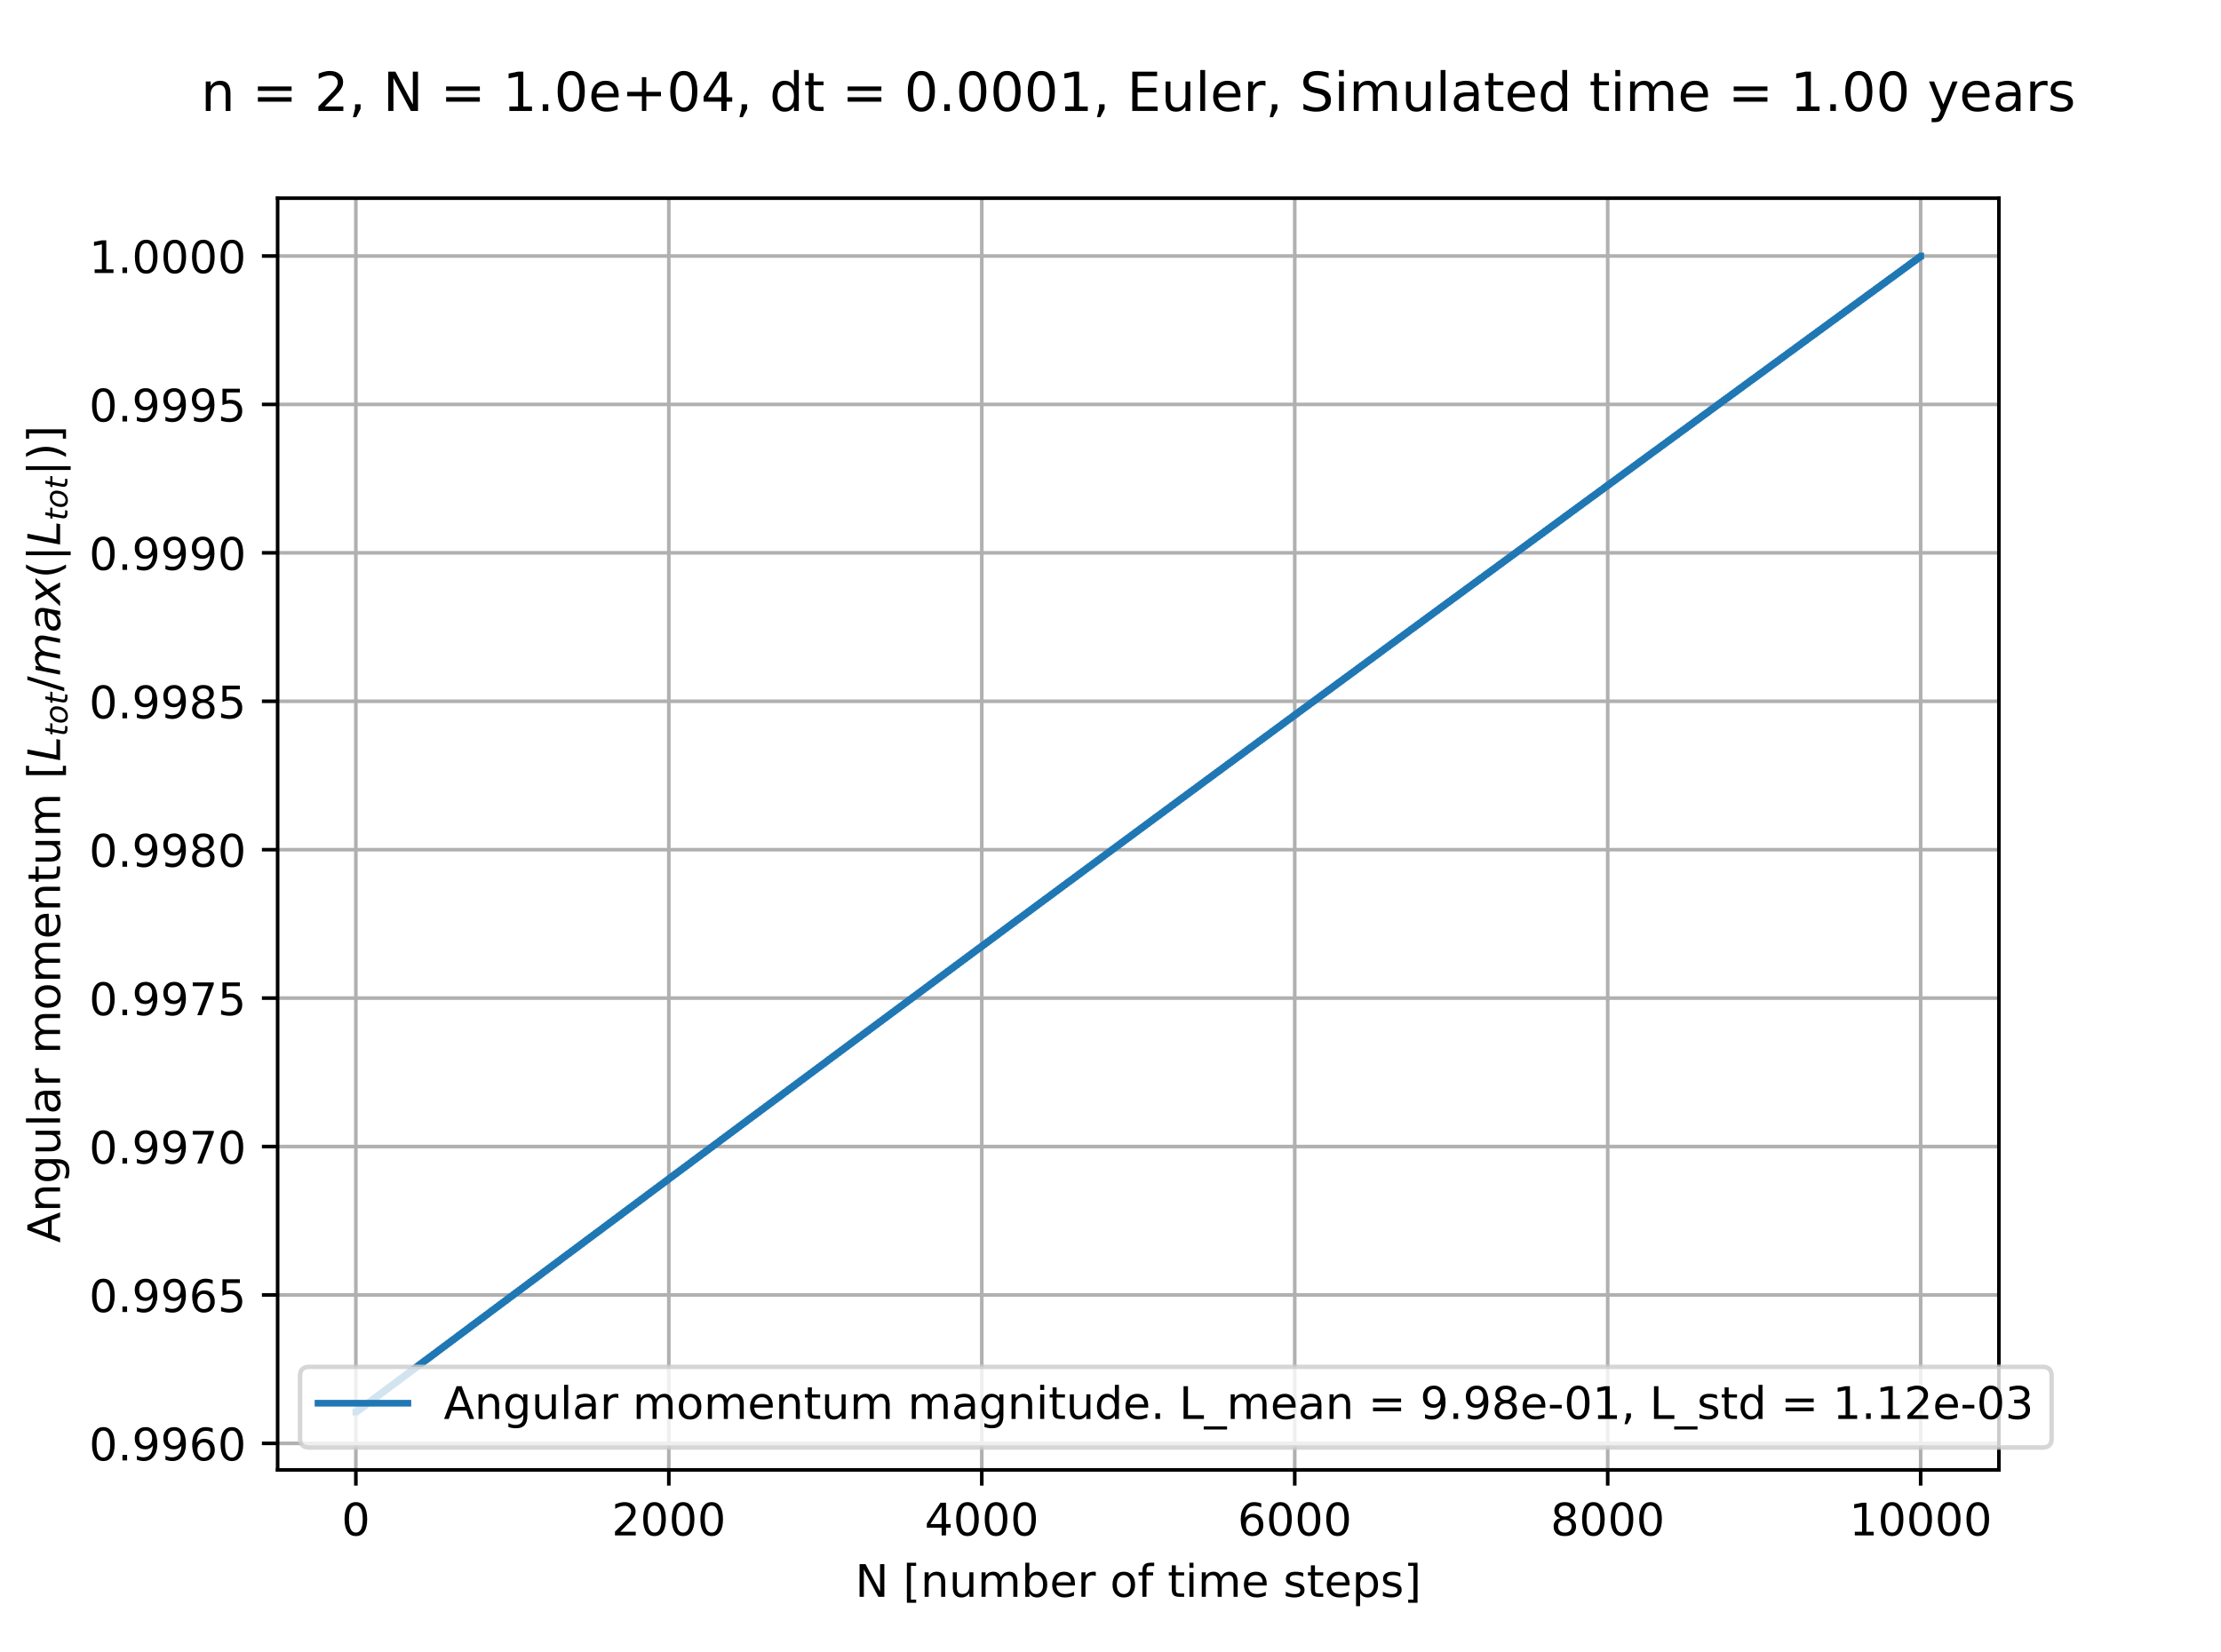 <?xml version="1.0" encoding="utf-8" standalone="no"?>
<!DOCTYPE svg PUBLIC "-//W3C//DTD SVG 1.1//EN"
  "http://www.w3.org/Graphics/SVG/1.1/DTD/svg11.dtd">
<!-- Created with matplotlib (https://matplotlib.org/) -->
<svg height="367.92pt" version="1.1" viewBox="0 0 494.64 367.92" width="494.64pt" xmlns="http://www.w3.org/2000/svg" xmlns:xlink="http://www.w3.org/1999/xlink">
 <defs>
  <style type="text/css">*{stroke-linecap:butt;stroke-linejoin:round;}</style>
 </defs>
 <g id="figure_1">
  <g id="patch_1">
   <path d="M 0 367.92 
L 494.64 367.92 
L 494.64 0 
L 0 0 
z
" style="fill:#ffffff;"/>
  </g>
  <g id="axes_1">
   <g id="patch_2">
    <path d="M 61.83 327.449 
L 445.176 327.449 
L 445.176 44.15 
L 61.83 44.15 
z
" style="fill:#ffffff;"/>
   </g>
   <g id="matplotlib.axis_1">
    <g id="xtick_1">
     <g id="line2d_1">
      <path clip-path="url(#p66a1204371)" d="M 79.255 327.449 
L 79.255 44.15 
" style="fill:none;stroke:#b0b0b0;stroke-linecap:square;stroke-width:0.8;"/>
     </g>
     <g id="line2d_2">
      <defs>
       <path d="M 0 0 
L 0 3.5 
" id="mc029a7333c" style="stroke:#000000;stroke-width:0.8;"/>
      </defs>
      <g>
       <use style="stroke:#000000;stroke-width:0.8;" x="79.255" xlink:href="#mc029a7333c" y="327.449"/>
      </g>
     </g>
     <g id="text_1">
      <!-- 0 -->
      <g transform="translate(76.074 342.047)scale(0.1 -0.1)">
       <defs>
        <path d="M 31.781 66.406 
Q 24.172 66.406 20.328 58.906 
Q 16.5 51.422 16.5 36.375 
Q 16.5 21.391 20.328 13.891 
Q 24.172 6.391 31.781 6.391 
Q 39.453 6.391 43.281 13.891 
Q 47.125 21.391 47.125 36.375 
Q 47.125 51.422 43.281 58.906 
Q 39.453 66.406 31.781 66.406 
z
M 31.781 74.219 
Q 44.047 74.219 50.516 64.516 
Q 56.984 54.828 56.984 36.375 
Q 56.984 17.969 50.516 8.266 
Q 44.047 -1.422 31.781 -1.422 
Q 19.531 -1.422 13.062 8.266 
Q 6.594 17.969 6.594 36.375 
Q 6.594 54.828 13.062 64.516 
Q 19.531 74.219 31.781 74.219 
z
" id="DejaVuSans-48"/>
       </defs>
       <use xlink:href="#DejaVuSans-48"/>
      </g>
     </g>
    </g>
    <g id="xtick_2">
     <g id="line2d_3">
      <path clip-path="url(#p66a1204371)" d="M 148.954 327.449 
L 148.954 44.15 
" style="fill:none;stroke:#b0b0b0;stroke-linecap:square;stroke-width:0.8;"/>
     </g>
     <g id="line2d_4">
      <g>
       <use style="stroke:#000000;stroke-width:0.8;" x="148.954" xlink:href="#mc029a7333c" y="327.449"/>
      </g>
     </g>
     <g id="text_2">
      <!-- 2000 -->
      <g transform="translate(136.229 342.047)scale(0.1 -0.1)">
       <defs>
        <path d="M 19.188 8.297 
L 53.609 8.297 
L 53.609 0 
L 7.328 0 
L 7.328 8.297 
Q 12.938 14.109 22.625 23.891 
Q 32.328 33.688 34.812 36.531 
Q 39.547 41.844 41.422 45.531 
Q 43.312 49.219 43.312 52.781 
Q 43.312 58.594 39.234 62.25 
Q 35.156 65.922 28.609 65.922 
Q 23.969 65.922 18.812 64.312 
Q 13.672 62.703 7.812 59.422 
L 7.812 69.391 
Q 13.766 71.781 18.938 73 
Q 24.125 74.219 28.422 74.219 
Q 39.75 74.219 46.484 68.547 
Q 53.219 62.891 53.219 53.422 
Q 53.219 48.922 51.531 44.891 
Q 49.859 40.875 45.406 35.406 
Q 44.188 33.984 37.641 27.219 
Q 31.109 20.453 19.188 8.297 
z
" id="DejaVuSans-50"/>
       </defs>
       <use xlink:href="#DejaVuSans-50"/>
       <use x="63.623" xlink:href="#DejaVuSans-48"/>
       <use x="127.246" xlink:href="#DejaVuSans-48"/>
       <use x="190.869" xlink:href="#DejaVuSans-48"/>
      </g>
     </g>
    </g>
    <g id="xtick_3">
     <g id="line2d_5">
      <path clip-path="url(#p66a1204371)" d="M 218.653 327.449 
L 218.653 44.15 
" style="fill:none;stroke:#b0b0b0;stroke-linecap:square;stroke-width:0.8;"/>
     </g>
     <g id="line2d_6">
      <g>
       <use style="stroke:#000000;stroke-width:0.8;" x="218.653" xlink:href="#mc029a7333c" y="327.449"/>
      </g>
     </g>
     <g id="text_3">
      <!-- 4000 -->
      <g transform="translate(205.928 342.047)scale(0.1 -0.1)">
       <defs>
        <path d="M 37.797 64.312 
L 12.891 25.391 
L 37.797 25.391 
z
M 35.203 72.906 
L 47.609 72.906 
L 47.609 25.391 
L 58.016 25.391 
L 58.016 17.188 
L 47.609 17.188 
L 47.609 0 
L 37.797 0 
L 37.797 17.188 
L 4.891 17.188 
L 4.891 26.703 
z
" id="DejaVuSans-52"/>
       </defs>
       <use xlink:href="#DejaVuSans-52"/>
       <use x="63.623" xlink:href="#DejaVuSans-48"/>
       <use x="127.246" xlink:href="#DejaVuSans-48"/>
       <use x="190.869" xlink:href="#DejaVuSans-48"/>
      </g>
     </g>
    </g>
    <g id="xtick_4">
     <g id="line2d_7">
      <path clip-path="url(#p66a1204371)" d="M 288.353 327.449 
L 288.353 44.15 
" style="fill:none;stroke:#b0b0b0;stroke-linecap:square;stroke-width:0.8;"/>
     </g>
     <g id="line2d_8">
      <g>
       <use style="stroke:#000000;stroke-width:0.8;" x="288.353" xlink:href="#mc029a7333c" y="327.449"/>
      </g>
     </g>
     <g id="text_4">
      <!-- 6000 -->
      <g transform="translate(275.628 342.047)scale(0.1 -0.1)">
       <defs>
        <path d="M 33.016 40.375 
Q 26.375 40.375 22.484 35.828 
Q 18.609 31.297 18.609 23.391 
Q 18.609 15.531 22.484 10.953 
Q 26.375 6.391 33.016 6.391 
Q 39.656 6.391 43.531 10.953 
Q 47.406 15.531 47.406 23.391 
Q 47.406 31.297 43.531 35.828 
Q 39.656 40.375 33.016 40.375 
z
M 52.594 71.297 
L 52.594 62.312 
Q 48.875 64.062 45.094 64.984 
Q 41.312 65.922 37.594 65.922 
Q 27.828 65.922 22.672 59.328 
Q 17.531 52.734 16.797 39.406 
Q 19.672 43.656 24.016 45.922 
Q 28.375 48.188 33.594 48.188 
Q 44.578 48.188 50.953 41.516 
Q 57.328 34.859 57.328 23.391 
Q 57.328 12.156 50.688 5.359 
Q 44.047 -1.422 33.016 -1.422 
Q 20.359 -1.422 13.672 8.266 
Q 6.984 17.969 6.984 36.375 
Q 6.984 53.656 15.188 63.938 
Q 23.391 74.219 37.203 74.219 
Q 40.922 74.219 44.703 73.484 
Q 48.484 72.75 52.594 71.297 
z
" id="DejaVuSans-54"/>
       </defs>
       <use xlink:href="#DejaVuSans-54"/>
       <use x="63.623" xlink:href="#DejaVuSans-48"/>
       <use x="127.246" xlink:href="#DejaVuSans-48"/>
       <use x="190.869" xlink:href="#DejaVuSans-48"/>
      </g>
     </g>
    </g>
    <g id="xtick_5">
     <g id="line2d_9">
      <path clip-path="url(#p66a1204371)" d="M 358.052 327.449 
L 358.052 44.15 
" style="fill:none;stroke:#b0b0b0;stroke-linecap:square;stroke-width:0.8;"/>
     </g>
     <g id="line2d_10">
      <g>
       <use style="stroke:#000000;stroke-width:0.8;" x="358.052" xlink:href="#mc029a7333c" y="327.449"/>
      </g>
     </g>
     <g id="text_5">
      <!-- 8000 -->
      <g transform="translate(345.327 342.047)scale(0.1 -0.1)">
       <defs>
        <path d="M 31.781 34.625 
Q 24.75 34.625 20.719 30.859 
Q 16.703 27.094 16.703 20.516 
Q 16.703 13.922 20.719 10.156 
Q 24.75 6.391 31.781 6.391 
Q 38.812 6.391 42.859 10.172 
Q 46.922 13.969 46.922 20.516 
Q 46.922 27.094 42.891 30.859 
Q 38.875 34.625 31.781 34.625 
z
M 21.922 38.812 
Q 15.578 40.375 12.031 44.719 
Q 8.5 49.078 8.5 55.328 
Q 8.5 64.062 14.719 69.141 
Q 20.953 74.219 31.781 74.219 
Q 42.672 74.219 48.875 69.141 
Q 55.078 64.062 55.078 55.328 
Q 55.078 49.078 51.531 44.719 
Q 48 40.375 41.703 38.812 
Q 48.828 37.156 52.797 32.312 
Q 56.781 27.484 56.781 20.516 
Q 56.781 9.906 50.312 4.234 
Q 43.844 -1.422 31.781 -1.422 
Q 19.734 -1.422 13.25 4.234 
Q 6.781 9.906 6.781 20.516 
Q 6.781 27.484 10.781 32.312 
Q 14.797 37.156 21.922 38.812 
z
M 18.312 54.391 
Q 18.312 48.734 21.844 45.562 
Q 25.391 42.391 31.781 42.391 
Q 38.141 42.391 41.719 45.562 
Q 45.312 48.734 45.312 54.391 
Q 45.312 60.062 41.719 63.234 
Q 38.141 66.406 31.781 66.406 
Q 25.391 66.406 21.844 63.234 
Q 18.312 60.062 18.312 54.391 
z
" id="DejaVuSans-56"/>
       </defs>
       <use xlink:href="#DejaVuSans-56"/>
       <use x="63.623" xlink:href="#DejaVuSans-48"/>
       <use x="127.246" xlink:href="#DejaVuSans-48"/>
       <use x="190.869" xlink:href="#DejaVuSans-48"/>
      </g>
     </g>
    </g>
    <g id="xtick_6">
     <g id="line2d_11">
      <path clip-path="url(#p66a1204371)" d="M 427.751 327.449 
L 427.751 44.15 
" style="fill:none;stroke:#b0b0b0;stroke-linecap:square;stroke-width:0.8;"/>
     </g>
     <g id="line2d_12">
      <g>
       <use style="stroke:#000000;stroke-width:0.8;" x="427.751" xlink:href="#mc029a7333c" y="327.449"/>
      </g>
     </g>
     <g id="text_6">
      <!-- 10000 -->
      <g transform="translate(411.845 342.047)scale(0.1 -0.1)">
       <defs>
        <path d="M 12.406 8.297 
L 28.516 8.297 
L 28.516 63.922 
L 10.984 60.406 
L 10.984 69.391 
L 28.422 72.906 
L 38.281 72.906 
L 38.281 8.297 
L 54.391 8.297 
L 54.391 0 
L 12.406 0 
z
" id="DejaVuSans-49"/>
       </defs>
       <use xlink:href="#DejaVuSans-49"/>
       <use x="63.623" xlink:href="#DejaVuSans-48"/>
       <use x="127.246" xlink:href="#DejaVuSans-48"/>
       <use x="190.869" xlink:href="#DejaVuSans-48"/>
       <use x="254.492" xlink:href="#DejaVuSans-48"/>
      </g>
     </g>
    </g>
    <g id="text_7">
     <!-- N [number of time steps] -->
     <g transform="translate(190.455 355.725)scale(0.1 -0.1)">
      <defs>
       <path d="M 9.812 72.906 
L 23.094 72.906 
L 55.422 11.922 
L 55.422 72.906 
L 64.984 72.906 
L 64.984 0 
L 51.703 0 
L 19.391 60.984 
L 19.391 0 
L 9.812 0 
z
" id="DejaVuSans-78"/>
       <path id="DejaVuSans-32"/>
       <path d="M 8.594 75.984 
L 29.297 75.984 
L 29.297 69 
L 17.578 69 
L 17.578 -6.203 
L 29.297 -6.203 
L 29.297 -13.188 
L 8.594 -13.188 
z
" id="DejaVuSans-91"/>
       <path d="M 54.891 33.016 
L 54.891 0 
L 45.906 0 
L 45.906 32.719 
Q 45.906 40.484 42.875 44.328 
Q 39.844 48.188 33.797 48.188 
Q 26.516 48.188 22.312 43.547 
Q 18.109 38.922 18.109 30.906 
L 18.109 0 
L 9.078 0 
L 9.078 54.688 
L 18.109 54.688 
L 18.109 46.188 
Q 21.344 51.125 25.703 53.562 
Q 30.078 56 35.797 56 
Q 45.219 56 50.047 50.172 
Q 54.891 44.344 54.891 33.016 
z
" id="DejaVuSans-110"/>
       <path d="M 8.5 21.578 
L 8.5 54.688 
L 17.484 54.688 
L 17.484 21.922 
Q 17.484 14.156 20.5 10.266 
Q 23.531 6.391 29.594 6.391 
Q 36.859 6.391 41.078 11.031 
Q 45.312 15.672 45.312 23.688 
L 45.312 54.688 
L 54.297 54.688 
L 54.297 0 
L 45.312 0 
L 45.312 8.406 
Q 42.047 3.422 37.719 1 
Q 33.406 -1.422 27.688 -1.422 
Q 18.266 -1.422 13.375 4.438 
Q 8.5 10.297 8.5 21.578 
z
M 31.109 56 
z
" id="DejaVuSans-117"/>
       <path d="M 52 44.188 
Q 55.375 50.25 60.062 53.125 
Q 64.75 56 71.094 56 
Q 79.641 56 84.281 50.016 
Q 88.922 44.047 88.922 33.016 
L 88.922 0 
L 79.891 0 
L 79.891 32.719 
Q 79.891 40.578 77.094 44.375 
Q 74.312 48.188 68.609 48.188 
Q 61.625 48.188 57.562 43.547 
Q 53.516 38.922 53.516 30.906 
L 53.516 0 
L 44.484 0 
L 44.484 32.719 
Q 44.484 40.625 41.703 44.406 
Q 38.922 48.188 33.109 48.188 
Q 26.219 48.188 22.156 43.531 
Q 18.109 38.875 18.109 30.906 
L 18.109 0 
L 9.078 0 
L 9.078 54.688 
L 18.109 54.688 
L 18.109 46.188 
Q 21.188 51.219 25.484 53.609 
Q 29.781 56 35.688 56 
Q 41.656 56 45.828 52.969 
Q 50 49.953 52 44.188 
z
" id="DejaVuSans-109"/>
       <path d="M 48.688 27.297 
Q 48.688 37.203 44.609 42.844 
Q 40.531 48.484 33.406 48.484 
Q 26.266 48.484 22.188 42.844 
Q 18.109 37.203 18.109 27.297 
Q 18.109 17.391 22.188 11.75 
Q 26.266 6.109 33.406 6.109 
Q 40.531 6.109 44.609 11.75 
Q 48.688 17.391 48.688 27.297 
z
M 18.109 46.391 
Q 20.953 51.266 25.266 53.625 
Q 29.594 56 35.594 56 
Q 45.562 56 51.781 48.094 
Q 58.016 40.188 58.016 27.297 
Q 58.016 14.406 51.781 6.484 
Q 45.562 -1.422 35.594 -1.422 
Q 29.594 -1.422 25.266 0.953 
Q 20.953 3.328 18.109 8.203 
L 18.109 0 
L 9.078 0 
L 9.078 75.984 
L 18.109 75.984 
z
" id="DejaVuSans-98"/>
       <path d="M 56.203 29.594 
L 56.203 25.203 
L 14.891 25.203 
Q 15.484 15.922 20.484 11.062 
Q 25.484 6.203 34.422 6.203 
Q 39.594 6.203 44.453 7.469 
Q 49.312 8.734 54.109 11.281 
L 54.109 2.781 
Q 49.266 0.734 44.188 -0.344 
Q 39.109 -1.422 33.891 -1.422 
Q 20.797 -1.422 13.156 6.188 
Q 5.516 13.812 5.516 26.812 
Q 5.516 40.234 12.766 48.109 
Q 20.016 56 32.328 56 
Q 43.359 56 49.781 48.891 
Q 56.203 41.797 56.203 29.594 
z
M 47.219 32.234 
Q 47.125 39.594 43.094 43.984 
Q 39.062 48.391 32.422 48.391 
Q 24.906 48.391 20.391 44.141 
Q 15.875 39.891 15.188 32.172 
z
" id="DejaVuSans-101"/>
       <path d="M 41.109 46.297 
Q 39.594 47.172 37.812 47.578 
Q 36.031 48 33.891 48 
Q 26.266 48 22.188 43.047 
Q 18.109 38.094 18.109 28.812 
L 18.109 0 
L 9.078 0 
L 9.078 54.688 
L 18.109 54.688 
L 18.109 46.188 
Q 20.953 51.172 25.484 53.578 
Q 30.031 56 36.531 56 
Q 37.453 56 38.578 55.875 
Q 39.703 55.766 41.062 55.516 
z
" id="DejaVuSans-114"/>
       <path d="M 30.609 48.391 
Q 23.391 48.391 19.188 42.75 
Q 14.984 37.109 14.984 27.297 
Q 14.984 17.484 19.156 11.844 
Q 23.344 6.203 30.609 6.203 
Q 37.797 6.203 41.984 11.859 
Q 46.188 17.531 46.188 27.297 
Q 46.188 37.016 41.984 42.703 
Q 37.797 48.391 30.609 48.391 
z
M 30.609 56 
Q 42.328 56 49.016 48.375 
Q 55.719 40.766 55.719 27.297 
Q 55.719 13.875 49.016 6.219 
Q 42.328 -1.422 30.609 -1.422 
Q 18.844 -1.422 12.172 6.219 
Q 5.516 13.875 5.516 27.297 
Q 5.516 40.766 12.172 48.375 
Q 18.844 56 30.609 56 
z
" id="DejaVuSans-111"/>
       <path d="M 37.109 75.984 
L 37.109 68.5 
L 28.516 68.5 
Q 23.688 68.5 21.797 66.547 
Q 19.922 64.594 19.922 59.516 
L 19.922 54.688 
L 34.719 54.688 
L 34.719 47.703 
L 19.922 47.703 
L 19.922 0 
L 10.891 0 
L 10.891 47.703 
L 2.297 47.703 
L 2.297 54.688 
L 10.891 54.688 
L 10.891 58.5 
Q 10.891 67.625 15.141 71.797 
Q 19.391 75.984 28.609 75.984 
z
" id="DejaVuSans-102"/>
       <path d="M 18.312 70.219 
L 18.312 54.688 
L 36.812 54.688 
L 36.812 47.703 
L 18.312 47.703 
L 18.312 18.016 
Q 18.312 11.328 20.141 9.422 
Q 21.969 7.516 27.594 7.516 
L 36.812 7.516 
L 36.812 0 
L 27.594 0 
Q 17.188 0 13.234 3.875 
Q 9.281 7.766 9.281 18.016 
L 9.281 47.703 
L 2.688 47.703 
L 2.688 54.688 
L 9.281 54.688 
L 9.281 70.219 
z
" id="DejaVuSans-116"/>
       <path d="M 9.422 54.688 
L 18.406 54.688 
L 18.406 0 
L 9.422 0 
z
M 9.422 75.984 
L 18.406 75.984 
L 18.406 64.594 
L 9.422 64.594 
z
" id="DejaVuSans-105"/>
       <path d="M 44.281 53.078 
L 44.281 44.578 
Q 40.484 46.531 36.375 47.5 
Q 32.281 48.484 27.875 48.484 
Q 21.188 48.484 17.844 46.438 
Q 14.5 44.391 14.5 40.281 
Q 14.5 37.156 16.891 35.375 
Q 19.281 33.594 26.516 31.984 
L 29.594 31.297 
Q 39.156 29.25 43.188 25.516 
Q 47.219 21.781 47.219 15.094 
Q 47.219 7.469 41.188 3.016 
Q 35.156 -1.422 24.609 -1.422 
Q 20.219 -1.422 15.453 -0.562 
Q 10.688 0.297 5.422 2 
L 5.422 11.281 
Q 10.406 8.688 15.234 7.391 
Q 20.062 6.109 24.812 6.109 
Q 31.156 6.109 34.562 8.281 
Q 37.984 10.453 37.984 14.406 
Q 37.984 18.062 35.516 20.016 
Q 33.062 21.969 24.703 23.781 
L 21.578 24.516 
Q 13.234 26.266 9.516 29.906 
Q 5.812 33.547 5.812 39.891 
Q 5.812 47.609 11.281 51.797 
Q 16.75 56 26.812 56 
Q 31.781 56 36.172 55.266 
Q 40.578 54.547 44.281 53.078 
z
" id="DejaVuSans-115"/>
       <path d="M 18.109 8.203 
L 18.109 -20.797 
L 9.078 -20.797 
L 9.078 54.688 
L 18.109 54.688 
L 18.109 46.391 
Q 20.953 51.266 25.266 53.625 
Q 29.594 56 35.594 56 
Q 45.562 56 51.781 48.094 
Q 58.016 40.188 58.016 27.297 
Q 58.016 14.406 51.781 6.484 
Q 45.562 -1.422 35.594 -1.422 
Q 29.594 -1.422 25.266 0.953 
Q 20.953 3.328 18.109 8.203 
z
M 48.688 27.297 
Q 48.688 37.203 44.609 42.844 
Q 40.531 48.484 33.406 48.484 
Q 26.266 48.484 22.188 42.844 
Q 18.109 37.203 18.109 27.297 
Q 18.109 17.391 22.188 11.75 
Q 26.266 6.109 33.406 6.109 
Q 40.531 6.109 44.609 11.75 
Q 48.688 17.391 48.688 27.297 
z
" id="DejaVuSans-112"/>
       <path d="M 30.422 75.984 
L 30.422 -13.188 
L 9.719 -13.188 
L 9.719 -6.203 
L 21.391 -6.203 
L 21.391 69 
L 9.719 69 
L 9.719 75.984 
z
" id="DejaVuSans-93"/>
      </defs>
      <use xlink:href="#DejaVuSans-78"/>
      <use x="74.805" xlink:href="#DejaVuSans-32"/>
      <use x="106.592" xlink:href="#DejaVuSans-91"/>
      <use x="145.605" xlink:href="#DejaVuSans-110"/>
      <use x="208.984" xlink:href="#DejaVuSans-117"/>
      <use x="272.363" xlink:href="#DejaVuSans-109"/>
      <use x="369.775" xlink:href="#DejaVuSans-98"/>
      <use x="433.252" xlink:href="#DejaVuSans-101"/>
      <use x="494.775" xlink:href="#DejaVuSans-114"/>
      <use x="535.889" xlink:href="#DejaVuSans-32"/>
      <use x="567.676" xlink:href="#DejaVuSans-111"/>
      <use x="628.857" xlink:href="#DejaVuSans-102"/>
      <use x="664.062" xlink:href="#DejaVuSans-32"/>
      <use x="695.85" xlink:href="#DejaVuSans-116"/>
      <use x="735.059" xlink:href="#DejaVuSans-105"/>
      <use x="762.842" xlink:href="#DejaVuSans-109"/>
      <use x="860.254" xlink:href="#DejaVuSans-101"/>
      <use x="921.777" xlink:href="#DejaVuSans-32"/>
      <use x="953.564" xlink:href="#DejaVuSans-115"/>
      <use x="1005.664" xlink:href="#DejaVuSans-116"/>
      <use x="1044.873" xlink:href="#DejaVuSans-101"/>
      <use x="1106.396" xlink:href="#DejaVuSans-112"/>
      <use x="1169.873" xlink:href="#DejaVuSans-115"/>
      <use x="1221.973" xlink:href="#DejaVuSans-93"/>
     </g>
    </g>
   </g>
   <g id="matplotlib.axis_2">
    <g id="ytick_1">
     <g id="line2d_13">
      <path clip-path="url(#p66a1204371)" d="M 61.83 321.535 
L 445.176 321.535 
" style="fill:none;stroke:#b0b0b0;stroke-linecap:square;stroke-width:0.8;"/>
     </g>
     <g id="line2d_14">
      <defs>
       <path d="M 0 0 
L -3.5 0 
" id="m5c7efe84ba" style="stroke:#000000;stroke-width:0.8;"/>
      </defs>
      <g>
       <use style="stroke:#000000;stroke-width:0.8;" x="61.83" xlink:href="#m5c7efe84ba" y="321.535"/>
      </g>
     </g>
     <g id="text_8">
      <!-- 0.9960 -->
      <g transform="translate(19.839 325.335)scale(0.1 -0.1)">
       <defs>
        <path d="M 10.688 12.406 
L 21 12.406 
L 21 0 
L 10.688 0 
z
" id="DejaVuSans-46"/>
        <path d="M 10.984 1.516 
L 10.984 10.5 
Q 14.703 8.734 18.5 7.812 
Q 22.312 6.891 25.984 6.891 
Q 35.75 6.891 40.891 13.453 
Q 46.047 20.016 46.781 33.406 
Q 43.953 29.203 39.594 26.953 
Q 35.25 24.703 29.984 24.703 
Q 19.047 24.703 12.672 31.312 
Q 6.297 37.938 6.297 49.422 
Q 6.297 60.641 12.938 67.422 
Q 19.578 74.219 30.609 74.219 
Q 43.266 74.219 49.922 64.516 
Q 56.594 54.828 56.594 36.375 
Q 56.594 19.141 48.406 8.859 
Q 40.234 -1.422 26.422 -1.422 
Q 22.703 -1.422 18.891 -0.688 
Q 15.094 0.047 10.984 1.516 
z
M 30.609 32.422 
Q 37.25 32.422 41.125 36.953 
Q 45.016 41.5 45.016 49.422 
Q 45.016 57.281 41.125 61.844 
Q 37.25 66.406 30.609 66.406 
Q 23.969 66.406 20.094 61.844 
Q 16.219 57.281 16.219 49.422 
Q 16.219 41.5 20.094 36.953 
Q 23.969 32.422 30.609 32.422 
z
" id="DejaVuSans-57"/>
       </defs>
       <use xlink:href="#DejaVuSans-48"/>
       <use x="63.623" xlink:href="#DejaVuSans-46"/>
       <use x="95.41" xlink:href="#DejaVuSans-57"/>
       <use x="159.033" xlink:href="#DejaVuSans-57"/>
       <use x="222.656" xlink:href="#DejaVuSans-54"/>
       <use x="286.279" xlink:href="#DejaVuSans-48"/>
      </g>
     </g>
    </g>
    <g id="ytick_2">
     <g id="line2d_15">
      <path clip-path="url(#p66a1204371)" d="M 61.83 288.472 
L 445.176 288.472 
" style="fill:none;stroke:#b0b0b0;stroke-linecap:square;stroke-width:0.8;"/>
     </g>
     <g id="line2d_16">
      <g>
       <use style="stroke:#000000;stroke-width:0.8;" x="61.83" xlink:href="#m5c7efe84ba" y="288.472"/>
      </g>
     </g>
     <g id="text_9">
      <!-- 0.9965 -->
      <g transform="translate(19.839 292.271)scale(0.1 -0.1)">
       <defs>
        <path d="M 10.797 72.906 
L 49.516 72.906 
L 49.516 64.594 
L 19.828 64.594 
L 19.828 46.734 
Q 21.969 47.469 24.109 47.828 
Q 26.266 48.188 28.422 48.188 
Q 40.625 48.188 47.75 41.5 
Q 54.891 34.812 54.891 23.391 
Q 54.891 11.625 47.562 5.094 
Q 40.234 -1.422 26.906 -1.422 
Q 22.312 -1.422 17.547 -0.641 
Q 12.797 0.141 7.719 1.703 
L 7.719 11.625 
Q 12.109 9.234 16.797 8.062 
Q 21.484 6.891 26.703 6.891 
Q 35.156 6.891 40.078 11.328 
Q 45.016 15.766 45.016 23.391 
Q 45.016 31 40.078 35.438 
Q 35.156 39.891 26.703 39.891 
Q 22.75 39.891 18.812 39.016 
Q 14.891 38.141 10.797 36.281 
z
" id="DejaVuSans-53"/>
       </defs>
       <use xlink:href="#DejaVuSans-48"/>
       <use x="63.623" xlink:href="#DejaVuSans-46"/>
       <use x="95.41" xlink:href="#DejaVuSans-57"/>
       <use x="159.033" xlink:href="#DejaVuSans-57"/>
       <use x="222.656" xlink:href="#DejaVuSans-54"/>
       <use x="286.279" xlink:href="#DejaVuSans-53"/>
      </g>
     </g>
    </g>
    <g id="ytick_3">
     <g id="line2d_17">
      <path clip-path="url(#p66a1204371)" d="M 61.83 255.408 
L 445.176 255.408 
" style="fill:none;stroke:#b0b0b0;stroke-linecap:square;stroke-width:0.8;"/>
     </g>
     <g id="line2d_18">
      <g>
       <use style="stroke:#000000;stroke-width:0.8;" x="61.83" xlink:href="#m5c7efe84ba" y="255.408"/>
      </g>
     </g>
     <g id="text_10">
      <!-- 0.9970 -->
      <g transform="translate(19.839 259.208)scale(0.1 -0.1)">
       <defs>
        <path d="M 8.203 72.906 
L 55.078 72.906 
L 55.078 68.703 
L 28.609 0 
L 18.312 0 
L 43.219 64.594 
L 8.203 64.594 
z
" id="DejaVuSans-55"/>
       </defs>
       <use xlink:href="#DejaVuSans-48"/>
       <use x="63.623" xlink:href="#DejaVuSans-46"/>
       <use x="95.41" xlink:href="#DejaVuSans-57"/>
       <use x="159.033" xlink:href="#DejaVuSans-57"/>
       <use x="222.656" xlink:href="#DejaVuSans-55"/>
       <use x="286.279" xlink:href="#DejaVuSans-48"/>
      </g>
     </g>
    </g>
    <g id="ytick_4">
     <g id="line2d_19">
      <path clip-path="url(#p66a1204371)" d="M 61.83 222.345 
L 445.176 222.345 
" style="fill:none;stroke:#b0b0b0;stroke-linecap:square;stroke-width:0.8;"/>
     </g>
     <g id="line2d_20">
      <g>
       <use style="stroke:#000000;stroke-width:0.8;" x="61.83" xlink:href="#m5c7efe84ba" y="222.345"/>
      </g>
     </g>
     <g id="text_11">
      <!-- 0.9975 -->
      <g transform="translate(19.839 226.144)scale(0.1 -0.1)">
       <use xlink:href="#DejaVuSans-48"/>
       <use x="63.623" xlink:href="#DejaVuSans-46"/>
       <use x="95.41" xlink:href="#DejaVuSans-57"/>
       <use x="159.033" xlink:href="#DejaVuSans-57"/>
       <use x="222.656" xlink:href="#DejaVuSans-55"/>
       <use x="286.279" xlink:href="#DejaVuSans-53"/>
      </g>
     </g>
    </g>
    <g id="ytick_5">
     <g id="line2d_21">
      <path clip-path="url(#p66a1204371)" d="M 61.83 189.282 
L 445.176 189.282 
" style="fill:none;stroke:#b0b0b0;stroke-linecap:square;stroke-width:0.8;"/>
     </g>
     <g id="line2d_22">
      <g>
       <use style="stroke:#000000;stroke-width:0.8;" x="61.83" xlink:href="#m5c7efe84ba" y="189.282"/>
      </g>
     </g>
     <g id="text_12">
      <!-- 0.9980 -->
      <g transform="translate(19.839 193.081)scale(0.1 -0.1)">
       <use xlink:href="#DejaVuSans-48"/>
       <use x="63.623" xlink:href="#DejaVuSans-46"/>
       <use x="95.41" xlink:href="#DejaVuSans-57"/>
       <use x="159.033" xlink:href="#DejaVuSans-57"/>
       <use x="222.656" xlink:href="#DejaVuSans-56"/>
       <use x="286.279" xlink:href="#DejaVuSans-48"/>
      </g>
     </g>
    </g>
    <g id="ytick_6">
     <g id="line2d_23">
      <path clip-path="url(#p66a1204371)" d="M 61.83 156.218 
L 445.176 156.218 
" style="fill:none;stroke:#b0b0b0;stroke-linecap:square;stroke-width:0.8;"/>
     </g>
     <g id="line2d_24">
      <g>
       <use style="stroke:#000000;stroke-width:0.8;" x="61.83" xlink:href="#m5c7efe84ba" y="156.218"/>
      </g>
     </g>
     <g id="text_13">
      <!-- 0.9985 -->
      <g transform="translate(19.839 160.017)scale(0.1 -0.1)">
       <use xlink:href="#DejaVuSans-48"/>
       <use x="63.623" xlink:href="#DejaVuSans-46"/>
       <use x="95.41" xlink:href="#DejaVuSans-57"/>
       <use x="159.033" xlink:href="#DejaVuSans-57"/>
       <use x="222.656" xlink:href="#DejaVuSans-56"/>
       <use x="286.279" xlink:href="#DejaVuSans-53"/>
      </g>
     </g>
    </g>
    <g id="ytick_7">
     <g id="line2d_25">
      <path clip-path="url(#p66a1204371)" d="M 61.83 123.155 
L 445.176 123.155 
" style="fill:none;stroke:#b0b0b0;stroke-linecap:square;stroke-width:0.8;"/>
     </g>
     <g id="line2d_26">
      <g>
       <use style="stroke:#000000;stroke-width:0.8;" x="61.83" xlink:href="#m5c7efe84ba" y="123.155"/>
      </g>
     </g>
     <g id="text_14">
      <!-- 0.9990 -->
      <g transform="translate(19.839 126.954)scale(0.1 -0.1)">
       <use xlink:href="#DejaVuSans-48"/>
       <use x="63.623" xlink:href="#DejaVuSans-46"/>
       <use x="95.41" xlink:href="#DejaVuSans-57"/>
       <use x="159.033" xlink:href="#DejaVuSans-57"/>
       <use x="222.656" xlink:href="#DejaVuSans-57"/>
       <use x="286.279" xlink:href="#DejaVuSans-48"/>
      </g>
     </g>
    </g>
    <g id="ytick_8">
     <g id="line2d_27">
      <path clip-path="url(#p66a1204371)" d="M 61.83 90.091 
L 445.176 90.091 
" style="fill:none;stroke:#b0b0b0;stroke-linecap:square;stroke-width:0.8;"/>
     </g>
     <g id="line2d_28">
      <g>
       <use style="stroke:#000000;stroke-width:0.8;" x="61.83" xlink:href="#m5c7efe84ba" y="90.091"/>
      </g>
     </g>
     <g id="text_15">
      <!-- 0.9995 -->
      <g transform="translate(19.839 93.89)scale(0.1 -0.1)">
       <use xlink:href="#DejaVuSans-48"/>
       <use x="63.623" xlink:href="#DejaVuSans-46"/>
       <use x="95.41" xlink:href="#DejaVuSans-57"/>
       <use x="159.033" xlink:href="#DejaVuSans-57"/>
       <use x="222.656" xlink:href="#DejaVuSans-57"/>
       <use x="286.279" xlink:href="#DejaVuSans-53"/>
      </g>
     </g>
    </g>
    <g id="ytick_9">
     <g id="line2d_29">
      <path clip-path="url(#p66a1204371)" d="M 61.83 57.028 
L 445.176 57.028 
" style="fill:none;stroke:#b0b0b0;stroke-linecap:square;stroke-width:0.8;"/>
     </g>
     <g id="line2d_30">
      <g>
       <use style="stroke:#000000;stroke-width:0.8;" x="61.83" xlink:href="#m5c7efe84ba" y="57.028"/>
      </g>
     </g>
     <g id="text_16">
      <!-- 1.0000 -->
      <g transform="translate(19.839 60.827)scale(0.1 -0.1)">
       <use xlink:href="#DejaVuSans-49"/>
       <use x="63.623" xlink:href="#DejaVuSans-46"/>
       <use x="95.41" xlink:href="#DejaVuSans-48"/>
       <use x="159.033" xlink:href="#DejaVuSans-48"/>
       <use x="222.656" xlink:href="#DejaVuSans-48"/>
       <use x="286.279" xlink:href="#DejaVuSans-48"/>
      </g>
     </g>
    </g>
    <g id="text_17">
     <!-- Angular momentum $[L_{tot}/max(|L_{tot}|)]$ -->
     <g transform="translate(13.439 276.85)rotate(-90)scale(0.1 -0.1)">
      <defs>
       <path d="M 34.188 63.188 
L 20.797 26.906 
L 47.609 26.906 
z
M 28.609 72.906 
L 39.797 72.906 
L 67.578 0 
L 57.328 0 
L 50.688 18.703 
L 17.828 18.703 
L 11.188 0 
L 0.781 0 
z
" id="DejaVuSans-65"/>
       <path d="M 45.406 27.984 
Q 45.406 37.75 41.375 43.109 
Q 37.359 48.484 30.078 48.484 
Q 22.859 48.484 18.828 43.109 
Q 14.797 37.75 14.797 27.984 
Q 14.797 18.266 18.828 12.891 
Q 22.859 7.516 30.078 7.516 
Q 37.359 7.516 41.375 12.891 
Q 45.406 18.266 45.406 27.984 
z
M 54.391 6.781 
Q 54.391 -7.172 48.188 -13.984 
Q 42 -20.797 29.203 -20.797 
Q 24.469 -20.797 20.266 -20.094 
Q 16.062 -19.391 12.109 -17.922 
L 12.109 -9.188 
Q 16.062 -11.328 19.922 -12.344 
Q 23.781 -13.375 27.781 -13.375 
Q 36.625 -13.375 41.016 -8.766 
Q 45.406 -4.156 45.406 5.172 
L 45.406 9.625 
Q 42.625 4.781 38.281 2.391 
Q 33.938 0 27.875 0 
Q 17.828 0 11.672 7.656 
Q 5.516 15.328 5.516 27.984 
Q 5.516 40.672 11.672 48.328 
Q 17.828 56 27.875 56 
Q 33.938 56 38.281 53.609 
Q 42.625 51.219 45.406 46.391 
L 45.406 54.688 
L 54.391 54.688 
z
" id="DejaVuSans-103"/>
       <path d="M 9.422 75.984 
L 18.406 75.984 
L 18.406 0 
L 9.422 0 
z
" id="DejaVuSans-108"/>
       <path d="M 34.281 27.484 
Q 23.391 27.484 19.188 25 
Q 14.984 22.516 14.984 16.5 
Q 14.984 11.719 18.141 8.906 
Q 21.297 6.109 26.703 6.109 
Q 34.188 6.109 38.703 11.406 
Q 43.219 16.703 43.219 25.484 
L 43.219 27.484 
z
M 52.203 31.203 
L 52.203 0 
L 43.219 0 
L 43.219 8.297 
Q 40.141 3.328 35.547 0.953 
Q 30.953 -1.422 24.312 -1.422 
Q 15.922 -1.422 10.953 3.297 
Q 6 8.016 6 15.922 
Q 6 25.141 12.172 29.828 
Q 18.359 34.516 30.609 34.516 
L 43.219 34.516 
L 43.219 35.406 
Q 43.219 41.609 39.141 45 
Q 35.062 48.391 27.688 48.391 
Q 23 48.391 18.547 47.266 
Q 14.109 46.141 10.016 43.891 
L 10.016 52.203 
Q 14.938 54.109 19.578 55.047 
Q 24.219 56 28.609 56 
Q 40.484 56 46.344 49.844 
Q 52.203 43.703 52.203 31.203 
z
" id="DejaVuSans-97"/>
       <path d="M 16.797 72.906 
L 26.703 72.906 
L 14.203 8.203 
L 49.703 8.203 
L 48.094 0 
L 2.688 0 
z
" id="DejaVuSans-Oblique-76"/>
       <path d="M 42.281 54.688 
L 40.922 47.703 
L 23 47.703 
L 17.188 18.016 
Q 16.891 16.359 16.75 15.234 
Q 16.609 14.109 16.609 13.484 
Q 16.609 10.359 18.484 8.938 
Q 20.359 7.516 24.516 7.516 
L 33.594 7.516 
L 32.078 0 
L 23.484 0 
Q 15.484 0 11.547 3.125 
Q 7.625 6.25 7.625 12.594 
Q 7.625 13.719 7.766 15.062 
Q 7.906 16.406 8.203 18.016 
L 14.016 47.703 
L 6.391 47.703 
L 7.812 54.688 
L 15.281 54.688 
L 18.312 70.219 
L 27.297 70.219 
L 24.312 54.688 
z
" id="DejaVuSans-Oblique-116"/>
       <path d="M 25.391 -1.422 
Q 15.766 -1.422 10.172 4.516 
Q 4.594 10.453 4.594 20.703 
Q 4.594 26.656 6.516 32.828 
Q 8.453 39.016 11.531 43.219 
Q 16.359 49.75 22.312 52.875 
Q 28.266 56 35.797 56 
Q 45.125 56 50.859 50.188 
Q 56.594 44.391 56.594 35.016 
Q 56.594 28.516 54.688 22.062 
Q 52.781 15.625 49.703 11.375 
Q 44.922 4.828 38.969 1.703 
Q 33.016 -1.422 25.391 -1.422 
z
M 13.922 21 
Q 13.922 13.578 17.016 9.891 
Q 20.125 6.203 26.422 6.203 
Q 35.453 6.203 41.375 14.078 
Q 47.312 21.969 47.312 34.078 
Q 47.312 41.156 44.141 44.766 
Q 40.969 48.391 34.812 48.391 
Q 29.734 48.391 25.781 46.016 
Q 21.828 43.656 18.703 38.812 
Q 16.406 35.203 15.156 30.562 
Q 13.922 25.922 13.922 21 
z
" id="DejaVuSans-Oblique-111"/>
       <path d="M 25.391 72.906 
L 33.688 72.906 
L 8.297 -9.281 
L 0 -9.281 
z
" id="DejaVuSans-47"/>
       <path d="M 89.797 33.016 
L 83.406 0 
L 74.422 0 
L 80.719 32.719 
Q 81.109 34.812 81.297 36.328 
Q 81.5 37.844 81.5 38.922 
Q 81.5 43.312 79.047 45.75 
Q 76.609 48.188 72.219 48.188 
Q 65.672 48.188 60.547 43.281 
Q 55.422 38.375 53.906 30.516 
L 47.906 0 
L 38.922 0 
L 45.312 32.719 
Q 45.703 34.516 45.891 36.047 
Q 46.094 37.594 46.094 38.812 
Q 46.094 43.266 43.656 45.719 
Q 41.219 48.188 36.922 48.188 
Q 30.281 48.188 25.141 43.281 
Q 20.016 38.375 18.5 30.516 
L 12.5 0 
L 3.516 0 
L 14.203 54.688 
L 23.188 54.688 
L 21.484 46.188 
Q 25.141 50.984 30.047 53.484 
Q 34.969 56 40.578 56 
Q 46.531 56 50.359 52.875 
Q 54.203 49.75 54.984 44.188 
Q 59.078 49.953 64.469 52.969 
Q 69.875 56 75.875 56 
Q 82.906 56 86.734 51.953 
Q 90.578 47.906 90.578 40.484 
Q 90.578 38.875 90.375 36.938 
Q 90.188 35.016 89.797 33.016 
z
" id="DejaVuSans-Oblique-109"/>
       <path d="M 53.719 31.203 
L 47.609 0 
L 38.625 0 
L 40.281 8.297 
Q 36.328 3.422 31.266 1 
Q 26.219 -1.422 20.016 -1.422 
Q 13.031 -1.422 8.562 2.844 
Q 4.109 7.125 4.109 13.812 
Q 4.109 23.391 11.75 28.953 
Q 19.391 34.516 32.812 34.516 
L 45.312 34.516 
L 45.797 36.922 
Q 45.906 37.312 45.953 37.766 
Q 46 38.234 46 39.203 
Q 46 43.562 42.453 45.969 
Q 38.922 48.391 32.516 48.391 
Q 28.125 48.391 23.5 47.266 
Q 18.891 46.141 14.016 43.891 
L 15.578 52.203 
Q 20.656 54.109 25.516 55.047 
Q 30.375 56 34.906 56 
Q 44.578 56 49.625 51.797 
Q 54.688 47.609 54.688 39.594 
Q 54.688 37.984 54.438 35.812 
Q 54.203 33.641 53.719 31.203 
z
M 44 27.484 
L 35.016 27.484 
Q 23.969 27.484 18.672 24.531 
Q 13.375 21.578 13.375 15.375 
Q 13.375 11.078 16.078 8.641 
Q 18.797 6.203 23.578 6.203 
Q 30.906 6.203 36.375 11.453 
Q 41.844 16.703 43.609 25.484 
z
" id="DejaVuSans-Oblique-97"/>
       <path d="M 60.016 54.688 
L 34.906 27.875 
L 50.297 0 
L 39.984 0 
L 28.422 21.688 
L 8.297 0 
L -2.594 0 
L 24.312 28.812 
L 10.016 54.688 
L 20.312 54.688 
L 30.812 34.906 
L 49.125 54.688 
z
" id="DejaVuSans-Oblique-120"/>
       <path d="M 31 75.875 
Q 24.469 64.656 21.281 53.656 
Q 18.109 42.672 18.109 31.391 
Q 18.109 20.125 21.312 9.062 
Q 24.516 -2 31 -13.188 
L 23.188 -13.188 
Q 15.875 -1.703 12.234 9.375 
Q 8.594 20.453 8.594 31.391 
Q 8.594 42.281 12.203 53.312 
Q 15.828 64.359 23.188 75.875 
z
" id="DejaVuSans-40"/>
       <path d="M 21 76.422 
L 21 -23.578 
L 12.703 -23.578 
L 12.703 76.422 
z
" id="DejaVuSans-124"/>
       <path d="M 8.016 75.875 
L 15.828 75.875 
Q 23.141 64.359 26.781 53.312 
Q 30.422 42.281 30.422 31.391 
Q 30.422 20.453 26.781 9.375 
Q 23.141 -1.703 15.828 -13.188 
L 8.016 -13.188 
Q 14.5 -2 17.703 9.062 
Q 20.906 20.125 20.906 31.391 
Q 20.906 42.672 17.703 53.656 
Q 14.5 64.656 8.016 75.875 
z
" id="DejaVuSans-41"/>
      </defs>
      <use transform="translate(0 0.578)" xlink:href="#DejaVuSans-65"/>
      <use transform="translate(68.408 0.578)" xlink:href="#DejaVuSans-110"/>
      <use transform="translate(131.787 0.578)" xlink:href="#DejaVuSans-103"/>
      <use transform="translate(195.264 0.578)" xlink:href="#DejaVuSans-117"/>
      <use transform="translate(258.643 0.578)" xlink:href="#DejaVuSans-108"/>
      <use transform="translate(286.426 0.578)" xlink:href="#DejaVuSans-97"/>
      <use transform="translate(347.705 0.578)" xlink:href="#DejaVuSans-114"/>
      <use transform="translate(388.818 0.578)" xlink:href="#DejaVuSans-32"/>
      <use transform="translate(420.605 0.578)" xlink:href="#DejaVuSans-109"/>
      <use transform="translate(518.018 0.578)" xlink:href="#DejaVuSans-111"/>
      <use transform="translate(579.199 0.578)" xlink:href="#DejaVuSans-109"/>
      <use transform="translate(676.611 0.578)" xlink:href="#DejaVuSans-101"/>
      <use transform="translate(738.135 0.578)" xlink:href="#DejaVuSans-110"/>
      <use transform="translate(801.514 0.578)" xlink:href="#DejaVuSans-116"/>
      <use transform="translate(840.723 0.578)" xlink:href="#DejaVuSans-117"/>
      <use transform="translate(904.102 0.578)" xlink:href="#DejaVuSans-109"/>
      <use transform="translate(1001.514 0.578)" xlink:href="#DejaVuSans-32"/>
      <use transform="translate(1033.301 0.578)" xlink:href="#DejaVuSans-91"/>
      <use transform="translate(1072.314 0.578)" xlink:href="#DejaVuSans-Oblique-76"/>
      <use transform="translate(1128.027 -15.828)scale(0.7)" xlink:href="#DejaVuSans-Oblique-116"/>
      <use transform="translate(1155.474 -15.828)scale(0.7)" xlink:href="#DejaVuSans-Oblique-111"/>
      <use transform="translate(1198.301 -15.828)scale(0.7)" xlink:href="#DejaVuSans-Oblique-116"/>
      <use transform="translate(1228.481 0.578)" xlink:href="#DejaVuSans-47"/>
      <use transform="translate(1262.173 0.578)" xlink:href="#DejaVuSans-Oblique-109"/>
      <use transform="translate(1359.585 0.578)" xlink:href="#DejaVuSans-Oblique-97"/>
      <use transform="translate(1420.864 0.578)" xlink:href="#DejaVuSans-Oblique-120"/>
      <use transform="translate(1480.044 0.578)" xlink:href="#DejaVuSans-40"/>
      <use transform="translate(1519.058 0.578)" xlink:href="#DejaVuSans-124"/>
      <use transform="translate(1552.749 0.578)" xlink:href="#DejaVuSans-Oblique-76"/>
      <use transform="translate(1608.462 -15.828)scale(0.7)" xlink:href="#DejaVuSans-Oblique-116"/>
      <use transform="translate(1635.908 -15.828)scale(0.7)" xlink:href="#DejaVuSans-Oblique-111"/>
      <use transform="translate(1678.735 -15.828)scale(0.7)" xlink:href="#DejaVuSans-Oblique-116"/>
      <use transform="translate(1708.916 0.578)" xlink:href="#DejaVuSans-124"/>
      <use transform="translate(1742.607 0.578)" xlink:href="#DejaVuSans-41"/>
      <use transform="translate(1781.621 0.578)" xlink:href="#DejaVuSans-93"/>
     </g>
    </g>
   </g>
   <g id="line2d_31">
    <path clip-path="url(#p66a1204371)" d="M 79.255 314.572 
L 79.464 314.572 
L 79.603 314.222 
L 79.952 314.222 
L 80.091 313.873 
L 80.405 313.873 
L 80.544 313.523 
L 80.893 313.523 
L 81.032 313.174 
L 81.346 313.174 
L 81.485 312.824 
L 81.799 312.824 
L 81.939 312.475 
L 82.287 312.475 
L 82.426 312.125 
L 82.74 312.125 
L 82.88 311.776 
L 83.228 311.776 
L 83.367 311.427 
L 83.681 311.427 
L 83.821 311.077 
L 84.169 311.077 
L 84.309 310.728 
L 84.622 310.728 
L 84.762 310.378 
L 85.11 310.378 
L 85.25 310.029 
L 85.563 310.029 
L 85.703 309.679 
L 86.016 309.679 
L 86.156 309.33 
L 86.504 309.33 
L 86.644 308.98 
L 86.957 308.98 
L 87.097 308.631 
L 87.445 308.631 
L 87.585 308.282 
L 87.898 308.282 
L 88.038 307.932 
L 88.386 307.932 
L 88.526 307.583 
L 88.839 307.583 
L 88.979 307.233 
L 89.327 307.233 
L 89.467 306.884 
L 89.78 306.884 
L 89.92 306.534 
L 90.234 306.534 
L 90.373 306.185 
L 90.721 306.185 
L 90.861 305.835 
L 91.175 305.835 
L 91.314 305.486 
L 91.663 305.486 
L 91.802 305.136 
L 92.116 305.136 
L 92.255 304.787 
L 92.604 304.787 
L 92.743 304.438 
L 93.057 304.438 
L 93.196 304.088 
L 93.51 304.088 
L 93.649 303.739 
L 93.998 303.739 
L 94.137 303.389 
L 94.451 303.389 
L 94.59 303.04 
L 94.939 303.04 
L 95.078 302.69 
L 95.392 302.69 
L 95.531 302.341 
L 95.88 302.341 
L 96.019 301.991 
L 96.333 301.991 
L 96.472 301.642 
L 96.821 301.642 
L 96.96 301.293 
L 97.274 301.293 
L 97.413 300.943 
L 97.727 300.943 
L 97.866 300.594 
L 98.215 300.594 
L 98.354 300.244 
L 98.668 300.244 
L 98.807 299.895 
L 99.156 299.895 
L 99.295 299.545 
L 99.609 299.545 
L 99.748 299.196 
L 100.097 299.196 
L 100.236 298.846 
L 100.55 298.846 
L 100.689 298.497 
L 101.038 298.497 
L 101.177 298.147 
L 101.491 298.147 
L 101.631 297.798 
L 101.944 297.798 
L 102.084 297.449 
L 102.432 297.449 
L 102.572 297.099 
L 102.885 297.099 
L 103.025 296.75 
L 103.373 296.75 
L 103.513 296.4 
L 103.826 296.4 
L 103.966 296.051 
L 104.314 296.051 
L 104.454 295.701 
L 104.767 295.701 
L 104.907 295.352 
L 105.22 295.352 
L 105.36 295.002 
L 105.708 295.002 
L 105.848 294.653 
L 106.161 294.653 
L 106.301 294.304 
L 106.649 294.304 
L 106.789 293.954 
L 107.102 293.954 
L 107.242 293.605 
L 107.59 293.605 
L 107.73 293.255 
L 108.043 293.255 
L 108.183 292.906 
L 108.531 292.906 
L 108.671 292.556 
L 108.985 292.556 
L 109.124 292.207 
L 109.438 292.207 
L 109.577 291.857 
L 109.926 291.857 
L 110.065 291.508 
L 110.379 291.508 
L 110.518 291.159 
L 110.867 291.159 
L 111.006 290.809 
L 111.32 290.809 
L 111.459 290.46 
L 111.808 290.46 
L 111.947 290.11 
L 112.261 290.11 
L 112.4 289.761 
L 112.749 289.761 
L 112.888 289.411 
L 113.202 289.411 
L 113.341 289.062 
L 113.655 289.062 
L 113.794 288.712 
L 114.143 288.712 
L 114.282 288.363 
L 114.596 288.363 
L 114.735 288.013 
L 115.084 288.013 
L 115.223 287.664 
L 115.537 287.664 
L 115.676 287.315 
L 116.025 287.315 
L 116.164 286.965 
L 116.478 286.965 
L 116.617 286.616 
L 116.966 286.616 
L 117.105 286.266 
L 117.419 286.266 
L 117.558 285.917 
L 117.872 285.917 
L 118.011 285.567 
L 118.36 285.567 
L 118.499 285.218 
L 118.813 285.218 
L 118.953 284.868 
L 119.301 284.868 
L 119.44 284.519 
L 119.754 284.519 
L 119.894 284.17 
L 120.242 284.17 
L 120.382 283.82 
L 120.695 283.82 
L 120.835 283.471 
L 121.148 283.471 
L 121.288 283.121 
L 121.636 283.121 
L 121.776 282.772 
L 122.089 282.772 
L 122.229 282.422 
L 122.577 282.422 
L 122.717 282.073 
L 123.03 282.073 
L 123.17 281.723 
L 123.518 281.723 
L 123.658 281.374 
L 123.971 281.374 
L 124.111 281.024 
L 124.459 281.024 
L 124.599 280.675 
L 124.912 280.675 
L 125.052 280.326 
L 125.365 280.326 
L 125.505 279.976 
L 125.853 279.976 
L 125.993 279.627 
L 126.307 279.627 
L 126.446 279.277 
L 126.794 279.277 
L 126.934 278.928 
L 127.248 278.928 
L 127.387 278.578 
L 127.736 278.578 
L 127.875 278.229 
L 128.189 278.229 
L 128.328 277.879 
L 128.677 277.879 
L 128.816 277.53 
L 129.13 277.53 
L 129.269 277.181 
L 129.618 277.181 
L 129.757 276.831 
L 130.071 276.831 
L 130.21 276.482 
L 130.524 276.482 
L 130.663 276.132 
L 131.012 276.132 
L 131.151 275.783 
L 131.465 275.783 
L 131.604 275.433 
L 131.953 275.433 
L 132.092 275.084 
L 132.406 275.084 
L 132.545 274.734 
L 132.894 274.734 
L 133.033 274.385 
L 133.347 274.385 
L 133.486 274.036 
L 133.835 274.036 
L 133.974 273.686 
L 134.288 273.686 
L 134.427 273.337 
L 134.741 273.337 
L 134.88 272.987 
L 135.229 272.987 
L 135.368 272.638 
L 135.682 272.638 
L 135.821 272.288 
L 136.17 272.288 
L 136.309 271.939 
L 136.623 271.939 
L 136.762 271.589 
L 137.111 271.589 
L 137.25 271.24 
L 137.564 271.24 
L 137.704 270.89 
L 138.052 270.89 
L 138.191 270.541 
L 138.505 270.541 
L 138.645 270.192 
L 138.958 270.192 
L 139.098 269.842 
L 139.446 269.842 
L 139.586 269.493 
L 139.899 269.493 
L 140.039 269.143 
L 140.387 269.143 
L 140.527 268.794 
L 140.84 268.794 
L 140.98 268.444 
L 141.328 268.444 
L 141.468 268.095 
L 141.781 268.095 
L 141.921 267.745 
L 142.269 267.745 
L 142.409 267.396 
L 142.722 267.396 
L 142.862 267.047 
L 143.21 267.047 
L 143.35 266.697 
L 143.663 266.697 
L 143.803 266.348 
L 144.116 266.348 
L 144.256 265.998 
L 144.604 265.998 
L 144.744 265.649 
L 145.058 265.649 
L 145.197 265.299 
L 145.545 265.299 
L 145.685 264.95 
L 145.999 264.95 
L 146.138 264.6 
L 146.486 264.6 
L 146.626 264.251 
L 146.94 264.251 
L 147.079 263.901 
L 147.428 263.901 
L 147.567 263.552 
L 147.881 263.552 
L 148.02 263.203 
L 148.369 263.203 
L 148.508 262.853 
L 148.822 262.853 
L 148.961 262.504 
L 149.275 262.504 
L 149.414 262.154 
L 149.763 262.154 
L 149.902 261.805 
L 150.216 261.805 
L 150.355 261.455 
L 150.704 261.455 
L 150.843 261.106 
L 151.157 261.106 
L 151.296 260.756 
L 151.645 260.756 
L 151.784 260.407 
L 152.098 260.407 
L 152.237 260.058 
L 152.586 260.058 
L 152.725 259.708 
L 153.039 259.708 
L 153.178 259.359 
L 153.527 259.359 
L 153.666 259.009 
L 153.98 259.009 
L 154.119 258.66 
L 154.433 258.66 
L 154.572 258.31 
L 154.921 258.31 
L 155.06 257.961 
L 155.374 257.961 
L 155.513 257.611 
L 155.862 257.611 
L 156.001 257.262 
L 156.315 257.262 
L 156.454 256.912 
L 156.803 256.912 
L 156.942 256.563 
L 157.256 256.563 
L 157.396 256.214 
L 157.744 256.214 
L 157.883 255.864 
L 158.197 255.864 
L 158.337 255.515 
L 158.685 255.515 
L 158.824 255.165 
L 159.138 255.165 
L 159.278 254.816 
L 159.626 254.816 
L 159.766 254.466 
L 160.079 254.466 
L 160.219 254.117 
L 160.532 254.117 
L 160.672 253.767 
L 161.02 253.767 
L 161.16 253.418 
L 161.473 253.418 
L 161.613 253.069 
L 161.961 253.069 
L 162.101 252.719 
L 162.414 252.719 
L 162.554 252.37 
L 162.902 252.37 
L 163.042 252.02 
L 163.355 252.02 
L 163.495 251.671 
L 163.843 251.671 
L 163.983 251.321 
L 164.296 251.321 
L 164.436 250.972 
L 164.784 250.972 
L 164.924 250.622 
L 165.237 250.622 
L 165.377 250.273 
L 165.725 250.273 
L 165.865 249.924 
L 166.179 249.924 
L 166.318 249.574 
L 166.632 249.574 
L 166.771 249.225 
L 167.12 249.225 
L 167.259 248.875 
L 167.573 248.875 
L 167.712 248.526 
L 168.061 248.526 
L 168.2 248.176 
L 168.514 248.176 
L 168.653 247.827 
L 169.002 247.827 
L 169.141 247.477 
L 169.455 247.477 
L 169.594 247.128 
L 169.943 247.128 
L 170.082 246.778 
L 170.396 246.778 
L 170.535 246.429 
L 170.884 246.429 
L 171.023 246.08 
L 171.337 246.08 
L 171.476 245.73 
L 171.825 245.73 
L 171.964 245.381 
L 172.278 245.381 
L 172.417 245.031 
L 172.766 245.031 
L 172.905 244.682 
L 173.219 244.682 
L 173.358 244.332 
L 173.707 244.332 
L 173.846 243.983 
L 174.16 243.983 
L 174.299 243.633 
L 174.613 243.633 
L 174.752 243.284 
L 175.101 243.284 
L 175.24 242.935 
L 175.554 242.935 
L 175.693 242.585 
L 176.042 242.585 
L 176.181 242.236 
L 176.495 242.236 
L 176.634 241.886 
L 176.983 241.886 
L 177.122 241.537 
L 177.436 241.537 
L 177.575 241.187 
L 177.924 241.187 
L 178.063 240.838 
L 178.377 240.838 
L 178.517 240.488 
L 178.865 240.488 
L 179.004 240.139 
L 179.318 240.139 
L 179.458 239.789 
L 179.806 239.789 
L 179.945 239.44 
L 180.259 239.44 
L 180.399 239.091 
L 180.747 239.091 
L 180.887 238.741 
L 181.2 238.741 
L 181.34 238.392 
L 181.688 238.392 
L 181.828 238.042 
L 182.141 238.042 
L 182.281 237.693 
L 182.629 237.693 
L 182.769 237.343 
L 183.082 237.343 
L 183.222 236.994 
L 183.57 236.994 
L 183.71 236.644 
L 184.023 236.644 
L 184.163 236.295 
L 184.476 236.295 
L 184.616 235.946 
L 184.964 235.946 
L 185.104 235.596 
L 185.417 235.596 
L 185.557 235.247 
L 185.905 235.247 
L 186.045 234.897 
L 186.358 234.897 
L 186.498 234.548 
L 186.846 234.548 
L 186.986 234.198 
L 187.299 234.198 
L 187.439 233.849 
L 187.787 233.849 
L 187.927 233.499 
L 188.241 233.499 
L 188.38 233.15 
L 188.728 233.15 
L 188.868 232.801 
L 189.182 232.801 
L 189.321 232.451 
L 189.67 232.451 
L 189.809 232.102 
L 190.123 232.102 
L 190.262 231.752 
L 190.611 231.752 
L 190.75 231.403 
L 191.064 231.403 
L 191.203 231.053 
L 191.552 231.053 
L 191.691 230.704 
L 192.005 230.704 
L 192.144 230.354 
L 192.493 230.354 
L 192.632 230.005 
L 192.946 230.005 
L 193.085 229.655 
L 193.434 229.655 
L 193.573 229.306 
L 193.887 229.306 
L 194.026 228.957 
L 194.375 228.957 
L 194.514 228.607 
L 194.828 228.607 
L 194.967 228.258 
L 195.316 228.258 
L 195.455 227.908 
L 195.769 227.908 
L 195.908 227.559 
L 196.257 227.559 
L 196.396 227.209 
L 196.71 227.209 
L 196.849 226.86 
L 197.198 226.86 
L 197.337 226.51 
L 197.651 226.51 
L 197.79 226.161 
L 198.139 226.161 
L 198.278 225.812 
L 198.592 225.812 
L 198.731 225.462 
L 199.08 225.462 
L 199.219 225.113 
L 199.533 225.113 
L 199.672 224.763 
L 200.021 224.763 
L 200.16 224.414 
L 200.474 224.414 
L 200.613 224.064 
L 200.962 224.064 
L 201.101 223.715 
L 201.415 223.715 
L 201.554 223.365 
L 201.903 223.365 
L 202.042 223.016 
L 202.356 223.016 
L 202.495 222.666 
L 202.844 222.666 
L 202.983 222.317 
L 203.297 222.317 
L 203.436 221.968 
L 203.785 221.968 
L 203.924 221.618 
L 204.238 221.618 
L 204.378 221.269 
L 204.726 221.269 
L 204.865 220.919 
L 205.179 220.919 
L 205.319 220.57 
L 205.667 220.57 
L 205.807 220.22 
L 206.12 220.22 
L 206.26 219.871 
L 206.608 219.871 
L 206.748 219.521 
L 207.061 219.521 
L 207.201 219.172 
L 207.549 219.172 
L 207.689 218.823 
L 208.002 218.823 
L 208.142 218.473 
L 208.49 218.473 
L 208.63 218.124 
L 208.943 218.124 
L 209.083 217.774 
L 209.431 217.774 
L 209.571 217.425 
L 209.884 217.425 
L 210.024 217.075 
L 210.372 217.075 
L 210.512 216.726 
L 210.825 216.726 
L 210.965 216.376 
L 211.313 216.376 
L 211.453 216.027 
L 211.766 216.027 
L 211.906 215.678 
L 212.254 215.678 
L 212.394 215.328 
L 212.707 215.328 
L 212.847 214.979 
L 213.195 214.979 
L 213.335 214.629 
L 213.648 214.629 
L 213.788 214.28 
L 214.136 214.28 
L 214.276 213.93 
L 214.589 213.93 
L 214.729 213.581 
L 215.077 213.581 
L 215.217 213.231 
L 215.531 213.231 
L 215.67 212.882 
L 216.018 212.882 
L 216.158 212.532 
L 216.472 212.532 
L 216.611 212.183 
L 216.96 212.183 
L 217.099 211.834 
L 217.413 211.834 
L 217.552 211.484 
L 217.901 211.484 
L 218.04 211.135 
L 218.388 211.135 
L 218.528 210.785 
L 218.842 210.785 
L 218.981 210.436 
L 219.33 210.436 
L 219.469 210.086 
L 219.783 210.086 
L 219.922 209.737 
L 220.271 209.737 
L 220.41 209.387 
L 220.724 209.387 
L 220.863 209.038 
L 221.212 209.038 
L 221.351 208.689 
L 221.665 208.689 
L 221.804 208.339 
L 222.153 208.339 
L 222.292 207.99 
L 222.606 207.99 
L 222.745 207.64 
L 223.094 207.64 
L 223.233 207.291 
L 223.547 207.291 
L 223.686 206.941 
L 224.035 206.941 
L 224.174 206.592 
L 224.488 206.592 
L 224.627 206.242 
L 224.976 206.242 
L 225.115 205.893 
L 225.429 205.893 
L 225.568 205.543 
L 225.917 205.543 
L 226.056 205.194 
L 226.37 205.194 
L 226.509 204.845 
L 226.858 204.845 
L 226.997 204.495 
L 227.346 204.495 
L 227.485 204.146 
L 227.799 204.146 
L 227.938 203.796 
L 228.287 203.796 
L 228.426 203.447 
L 228.74 203.447 
L 228.879 203.097 
L 229.228 203.097 
L 229.367 202.748 
L 229.681 202.748 
L 229.82 202.398 
L 230.169 202.398 
L 230.308 202.049 
L 230.622 202.049 
L 230.761 201.7 
L 231.11 201.7 
L 231.249 201.35 
L 231.563 201.35 
L 231.702 201.001 
L 232.051 201.001 
L 232.19 200.651 
L 232.504 200.651 
L 232.643 200.302 
L 232.992 200.302 
L 233.131 199.952 
L 233.48 199.952 
L 233.619 199.603 
L 233.933 199.603 
L 234.072 199.253 
L 234.421 199.253 
L 234.56 198.904 
L 234.874 198.904 
L 235.013 198.554 
L 235.362 198.554 
L 235.501 198.205 
L 235.815 198.205 
L 235.954 197.856 
L 236.303 197.856 
L 236.442 197.506 
L 236.756 197.506 
L 236.895 197.157 
L 237.244 197.157 
L 237.383 196.807 
L 237.697 196.807 
L 237.837 196.458 
L 238.185 196.458 
L 238.324 196.108 
L 238.673 196.108 
L 238.812 195.759 
L 239.126 195.759 
L 239.266 195.409 
L 239.614 195.409 
L 239.753 195.06 
L 240.067 195.06 
L 240.207 194.711 
L 240.555 194.711 
L 240.694 194.361 
L 241.008 194.361 
L 241.148 194.012 
L 241.496 194.012 
L 241.636 193.662 
L 241.949 193.662 
L 242.089 193.313 
L 242.437 193.313 
L 242.577 192.963 
L 242.925 192.963 
L 243.064 192.614 
L 243.378 192.614 
L 243.518 192.264 
L 243.866 192.264 
L 244.006 191.915 
L 244.319 191.915 
L 244.459 191.566 
L 244.807 191.566 
L 244.947 191.216 
L 245.26 191.216 
L 245.4 190.867 
L 245.748 190.867 
L 245.888 190.517 
L 246.201 190.517 
L 246.341 190.168 
L 246.689 190.168 
L 246.829 189.818 
L 247.177 189.818 
L 247.317 189.469 
L 247.63 189.469 
L 247.77 189.119 
L 248.118 189.119 
L 248.258 188.77 
L 248.571 188.77 
L 248.711 188.42 
L 249.059 188.42 
L 249.199 188.071 
L 249.512 188.071 
L 249.652 187.722 
L 250 187.722 
L 250.14 187.372 
L 250.453 187.372 
L 250.593 187.023 
L 250.941 187.023 
L 251.081 186.673 
L 251.429 186.673 
L 251.569 186.324 
L 251.882 186.324 
L 252.022 185.974 
L 252.37 185.974 
L 252.51 185.625 
L 252.823 185.625 
L 252.963 185.275 
L 253.311 185.275 
L 253.451 184.926 
L 253.764 184.926 
L 253.904 184.577 
L 254.252 184.577 
L 254.392 184.227 
L 254.74 184.227 
L 254.88 183.878 
L 255.193 183.878 
L 255.333 183.528 
L 255.681 183.528 
L 255.821 183.179 
L 256.134 183.179 
L 256.274 182.829 
L 256.622 182.829 
L 256.762 182.48 
L 257.075 182.48 
L 257.215 182.13 
L 257.563 182.13 
L 257.703 181.781 
L 258.051 181.781 
L 258.191 181.431 
L 258.504 181.431 
L 258.644 181.082 
L 258.992 181.082 
L 259.132 180.733 
L 259.445 180.733 
L 259.585 180.383 
L 259.933 180.383 
L 260.073 180.034 
L 260.421 180.034 
L 260.561 179.684 
L 260.874 179.684 
L 261.014 179.335 
L 261.362 179.335 
L 261.502 178.985 
L 261.815 178.985 
L 261.955 178.636 
L 262.303 178.636 
L 262.443 178.286 
L 262.757 178.286 
L 262.896 177.937 
L 263.244 177.937 
L 263.384 177.588 
L 263.732 177.588 
L 263.872 177.238 
L 264.185 177.238 
L 264.325 176.889 
L 264.673 176.889 
L 264.813 176.539 
L 265.127 176.539 
L 265.266 176.19 
L 265.614 176.19 
L 265.754 175.84 
L 266.102 175.84 
L 266.242 175.491 
L 266.555 175.491 
L 266.695 175.141 
L 267.043 175.141 
L 267.183 174.792 
L 267.497 174.792 
L 267.636 174.443 
L 267.984 174.443 
L 268.124 174.093 
L 268.438 174.093 
L 268.577 173.744 
L 268.926 173.744 
L 269.065 173.394 
L 269.413 173.394 
L 269.553 173.045 
L 269.867 173.045 
L 270.006 172.695 
L 270.354 172.695 
L 270.494 172.346 
L 270.808 172.346 
L 270.947 171.996 
L 271.296 171.996 
L 271.435 171.647 
L 271.783 171.647 
L 271.923 171.297 
L 272.237 171.297 
L 272.376 170.948 
L 272.724 170.948 
L 272.864 170.599 
L 273.178 170.599 
L 273.317 170.249 
L 273.666 170.249 
L 273.805 169.9 
L 274.153 169.9 
L 274.293 169.55 
L 274.607 169.55 
L 274.746 169.201 
L 275.095 169.201 
L 275.234 168.851 
L 275.548 168.851 
L 275.687 168.502 
L 276.036 168.502 
L 276.175 168.152 
L 276.523 168.152 
L 276.663 167.803 
L 276.977 167.803 
L 277.116 167.454 
L 277.465 167.454 
L 277.604 167.104 
L 277.918 167.104 
L 278.057 166.755 
L 278.406 166.755 
L 278.545 166.405 
L 278.893 166.405 
L 279.033 166.056 
L 279.347 166.056 
L 279.486 165.706 
L 279.835 165.706 
L 279.974 165.357 
L 280.288 165.357 
L 280.427 165.007 
L 280.776 165.007 
L 280.915 164.658 
L 281.264 164.658 
L 281.403 164.308 
L 281.717 164.308 
L 281.856 163.959 
L 282.205 163.959 
L 282.344 163.61 
L 282.692 163.61 
L 282.832 163.26 
L 283.146 163.26 
L 283.285 162.911 
L 283.634 162.911 
L 283.773 162.561 
L 284.087 162.561 
L 284.226 162.212 
L 284.575 162.212 
L 284.714 161.862 
L 285.063 161.862 
L 285.202 161.513 
L 285.516 161.513 
L 285.655 161.163 
L 286.004 161.163 
L 286.143 160.814 
L 286.457 160.814 
L 286.596 160.465 
L 286.945 160.465 
L 287.084 160.115 
L 287.433 160.115 
L 287.572 159.766 
L 287.886 159.766 
L 288.025 159.416 
L 288.374 159.416 
L 288.513 159.067 
L 288.861 159.067 
L 289.001 158.717 
L 289.315 158.717 
L 289.454 158.368 
L 289.803 158.368 
L 289.942 158.018 
L 290.256 158.018 
L 290.395 157.669 
L 290.744 157.669 
L 290.883 157.319 
L 291.232 157.319 
L 291.371 156.97 
L 291.685 156.97 
L 291.824 156.621 
L 292.173 156.621 
L 292.312 156.271 
L 292.66 156.271 
L 292.8 155.922 
L 293.114 155.922 
L 293.253 155.572 
L 293.602 155.572 
L 293.741 155.223 
L 294.055 155.223 
L 294.194 154.873 
L 294.543 154.873 
L 294.682 154.524 
L 295.03 154.524 
L 295.17 154.174 
L 295.484 154.174 
L 295.623 153.825 
L 295.972 153.825 
L 296.111 153.476 
L 296.459 153.476 
L 296.599 153.126 
L 296.913 153.126 
L 297.052 152.777 
L 297.401 152.777 
L 297.54 152.427 
L 297.854 152.427 
L 297.993 152.078 
L 298.342 152.078 
L 298.481 151.728 
L 298.829 151.728 
L 298.969 151.379 
L 299.283 151.379 
L 299.422 151.029 
L 299.771 151.029 
L 299.91 150.68 
L 300.258 150.68 
L 300.398 150.331 
L 300.712 150.331 
L 300.851 149.981 
L 301.199 149.981 
L 301.339 149.632 
L 301.687 149.632 
L 301.827 149.282 
L 302.141 149.282 
L 302.28 148.933 
L 302.628 148.933 
L 302.768 148.583 
L 303.082 148.583 
L 303.221 148.234 
L 303.57 148.234 
L 303.709 147.884 
L 304.057 147.884 
L 304.197 147.535 
L 304.511 147.535 
L 304.65 147.185 
L 304.998 147.185 
L 305.138 146.836 
L 305.486 146.836 
L 305.626 146.487 
L 305.94 146.487 
L 306.079 146.137 
L 306.427 146.137 
L 306.567 145.788 
L 306.915 145.788 
L 307.055 145.438 
L 307.368 145.438 
L 307.508 145.089 
L 307.856 145.089 
L 307.996 144.739 
L 308.31 144.739 
L 308.449 144.39 
L 308.797 144.39 
L 308.937 144.04 
L 309.285 144.04 
L 309.425 143.691 
L 309.739 143.691 
L 309.878 143.342 
L 310.226 143.342 
L 310.366 142.992 
L 310.714 142.992 
L 310.854 142.643 
L 311.167 142.643 
L 311.307 142.293 
L 311.655 142.293 
L 311.795 141.944 
L 312.143 141.944 
L 312.283 141.594 
L 312.596 141.594 
L 312.736 141.245 
L 313.084 141.245 
L 313.224 140.895 
L 313.572 140.895 
L 313.712 140.546 
L 314.025 140.546 
L 314.165 140.196 
L 314.513 140.196 
L 314.653 139.847 
L 315.001 139.847 
L 315.141 139.498 
L 315.454 139.498 
L 315.594 139.148 
L 315.942 139.148 
L 316.082 138.799 
L 316.43 138.799 
L 316.57 138.449 
L 316.883 138.449 
L 317.023 138.1 
L 317.371 138.1 
L 317.511 137.75 
L 317.824 137.75 
L 317.964 137.401 
L 318.312 137.401 
L 318.452 137.051 
L 318.8 137.051 
L 318.94 136.702 
L 319.253 136.702 
L 319.393 136.353 
L 319.741 136.353 
L 319.881 136.003 
L 320.229 136.003 
L 320.369 135.654 
L 320.682 135.654 
L 320.822 135.304 
L 321.17 135.304 
L 321.31 134.955 
L 321.658 134.955 
L 321.798 134.605 
L 322.111 134.605 
L 322.251 134.256 
L 322.599 134.256 
L 322.739 133.906 
L 323.087 133.906 
L 323.227 133.557 
L 323.54 133.557 
L 323.68 133.208 
L 324.028 133.208 
L 324.168 132.858 
L 324.516 132.858 
L 324.656 132.509 
L 324.969 132.509 
L 325.109 132.159 
L 325.457 132.159 
L 325.597 131.81 
L 325.945 131.81 
L 326.085 131.46 
L 326.398 131.46 
L 326.538 131.111 
L 326.886 131.111 
L 327.026 130.761 
L 327.374 130.761 
L 327.514 130.412 
L 327.827 130.412 
L 327.967 130.062 
L 328.315 130.062 
L 328.455 129.713 
L 328.803 129.713 
L 328.943 129.364 
L 329.256 129.364 
L 329.396 129.014 
L 329.744 129.014 
L 329.884 128.665 
L 330.232 128.665 
L 330.372 128.315 
L 330.685 128.315 
L 330.825 127.966 
L 331.173 127.966 
L 331.313 127.616 
L 331.661 127.616 
L 331.801 127.267 
L 332.114 127.267 
L 332.254 126.917 
L 332.602 126.917 
L 332.742 126.568 
L 333.09 126.568 
L 333.23 126.219 
L 333.543 126.219 
L 333.683 125.869 
L 334.031 125.869 
L 334.171 125.52 
L 334.519 125.52 
L 334.658 125.17 
L 334.972 125.17 
L 335.112 124.821 
L 335.46 124.821 
L 335.6 124.471 
L 335.948 124.471 
L 336.087 124.122 
L 336.401 124.122 
L 336.541 123.772 
L 336.889 123.772 
L 337.029 123.423 
L 337.377 123.423 
L 337.516 123.073 
L 337.83 123.073 
L 337.97 122.724 
L 338.318 122.724 
L 338.457 122.375 
L 338.806 122.375 
L 338.945 122.025 
L 339.259 122.025 
L 339.399 121.676 
L 339.747 121.676 
L 339.886 121.326 
L 340.235 121.326 
L 340.374 120.977 
L 340.688 120.977 
L 340.827 120.627 
L 341.176 120.627 
L 341.315 120.278 
L 341.664 120.278 
L 341.803 119.928 
L 342.117 119.928 
L 342.256 119.579 
L 342.605 119.579 
L 342.744 119.23 
L 343.093 119.23 
L 343.232 118.88 
L 343.581 118.88 
L 343.72 118.531 
L 344.034 118.531 
L 344.173 118.181 
L 344.522 118.181 
L 344.661 117.832 
L 345.01 117.832 
L 345.149 117.482 
L 345.463 117.482 
L 345.602 117.133 
L 345.951 117.133 
L 346.09 116.783 
L 346.439 116.783 
L 346.578 116.434 
L 346.892 116.434 
L 347.031 116.085 
L 347.38 116.085 
L 347.519 115.735 
L 347.868 115.735 
L 348.007 115.386 
L 348.321 115.386 
L 348.46 115.036 
L 348.809 115.036 
L 348.948 114.687 
L 349.297 114.687 
L 349.436 114.337 
L 349.75 114.337 
L 349.889 113.988 
L 350.238 113.988 
L 350.377 113.638 
L 350.726 113.638 
L 350.865 113.289 
L 351.179 113.289 
L 351.318 112.939 
L 351.667 112.939 
L 351.806 112.59 
L 352.155 112.59 
L 352.294 112.241 
L 352.608 112.241 
L 352.747 111.891 
L 353.096 111.891 
L 353.235 111.542 
L 353.584 111.542 
L 353.723 111.192 
L 354.037 111.192 
L 354.176 110.843 
L 354.525 110.843 
L 354.664 110.493 
L 355.013 110.493 
L 355.152 110.144 
L 355.501 110.144 
L 355.64 109.794 
L 355.954 109.794 
L 356.093 109.445 
L 356.442 109.445 
L 356.581 109.096 
L 356.93 109.096 
L 357.069 108.746 
L 357.383 108.746 
L 357.522 108.397 
L 357.871 108.397 
L 358.01 108.047 
L 358.359 108.047 
L 358.498 107.698 
L 358.812 107.698 
L 358.951 107.348 
L 359.3 107.348 
L 359.439 106.999 
L 359.788 106.999 
L 359.927 106.649 
L 360.241 106.649 
L 360.38 106.3 
L 360.729 106.3 
L 360.868 105.95 
L 361.217 105.95 
L 361.356 105.601 
L 361.67 105.601 
L 361.809 105.252 
L 362.158 105.252 
L 362.297 104.902 
L 362.646 104.902 
L 362.785 104.553 
L 363.133 104.553 
L 363.273 104.203 
L 363.587 104.203 
L 363.726 103.854 
L 364.075 103.854 
L 364.214 103.504 
L 364.562 103.504 
L 364.702 103.155 
L 365.016 103.155 
L 365.155 102.805 
L 365.504 102.805 
L 365.643 102.456 
L 365.991 102.456 
L 366.131 102.107 
L 366.445 102.107 
L 366.584 101.757 
L 366.932 101.757 
L 367.072 101.408 
L 367.42 101.408 
L 367.56 101.058 
L 367.874 101.058 
L 368.013 100.709 
L 368.361 100.709 
L 368.501 100.359 
L 368.849 100.359 
L 368.989 100.01 
L 369.337 100.01 
L 369.477 99.66 
L 369.79 99.66 
L 369.93 99.311 
L 370.278 99.311 
L 370.418 98.961 
L 370.766 98.961 
L 370.906 98.612 
L 371.219 98.612 
L 371.359 98.263 
L 371.707 98.263 
L 371.847 97.913 
L 372.195 97.913 
L 372.335 97.564 
L 372.648 97.564 
L 372.788 97.214 
L 373.136 97.214 
L 373.276 96.865 
L 373.624 96.865 
L 373.764 96.515 
L 374.077 96.515 
L 374.217 96.166 
L 374.565 96.166 
L 374.705 95.816 
L 375.053 95.816 
L 375.193 95.467 
L 375.541 95.467 
L 375.681 95.118 
L 375.994 95.118 
L 376.134 94.768 
L 376.482 94.768 
L 376.622 94.419 
L 376.97 94.419 
L 377.11 94.069 
L 377.423 94.069 
L 377.563 93.72 
L 377.911 93.72 
L 378.051 93.37 
L 378.399 93.37 
L 378.539 93.021 
L 378.852 93.021 
L 378.992 92.671 
L 379.34 92.671 
L 379.48 92.322 
L 379.828 92.322 
L 379.968 91.973 
L 380.316 91.973 
L 380.455 91.623 
L 380.769 91.623 
L 380.909 91.274 
L 381.257 91.274 
L 381.397 90.924 
L 381.745 90.924 
L 381.884 90.575 
L 382.198 90.575 
L 382.338 90.225 
L 382.686 90.225 
L 382.826 89.876 
L 383.174 89.876 
L 383.313 89.526 
L 383.627 89.526 
L 383.767 89.177 
L 384.115 89.177 
L 384.254 88.827 
L 384.603 88.827 
L 384.742 88.478 
L 385.091 88.478 
L 385.23 88.129 
L 385.544 88.129 
L 385.683 87.779 
L 386.032 87.779 
L 386.171 87.43 
L 386.52 87.43 
L 386.659 87.08 
L 386.973 87.08 
L 387.112 86.731 
L 387.461 86.731 
L 387.6 86.381 
L 387.949 86.381 
L 388.088 86.032 
L 388.402 86.032 
L 388.541 85.682 
L 388.89 85.682 
L 389.029 85.333 
L 389.378 85.333 
L 389.517 84.984 
L 389.831 84.984 
L 389.97 84.634 
L 390.319 84.634 
L 390.458 84.285 
L 390.807 84.285 
L 390.946 83.935 
L 391.295 83.935 
L 391.434 83.586 
L 391.748 83.586 
L 391.887 83.236 
L 392.236 83.236 
L 392.375 82.887 
L 392.724 82.887 
L 392.863 82.537 
L 393.177 82.537 
L 393.316 82.188 
L 393.665 82.188 
L 393.804 81.838 
L 394.153 81.838 
L 394.292 81.489 
L 394.606 81.489 
L 394.745 81.14 
L 395.094 81.14 
L 395.233 80.79 
L 395.582 80.79 
L 395.721 80.441 
L 396.07 80.441 
L 396.209 80.091 
L 396.523 80.091 
L 396.662 79.742 
L 397.011 79.742 
L 397.15 79.392 
L 397.499 79.392 
L 397.638 79.043 
L 397.952 79.043 
L 398.091 78.693 
L 398.44 78.693 
L 398.579 78.344 
L 398.928 78.344 
L 399.067 77.995 
L 399.416 77.995 
L 399.555 77.645 
L 399.869 77.645 
L 400.008 77.296 
L 400.357 77.296 
L 400.496 76.946 
L 400.845 76.946 
L 400.984 76.597 
L 401.298 76.597 
L 401.437 76.247 
L 401.786 76.247 
L 401.925 75.898 
L 402.274 75.898 
L 402.413 75.548 
L 402.727 75.548 
L 402.866 75.199 
L 403.215 75.199 
L 403.354 74.85 
L 403.703 74.85 
L 403.842 74.5 
L 404.19 74.5 
L 404.33 74.151 
L 404.644 74.151 
L 404.783 73.801 
L 405.132 73.801 
L 405.271 73.452 
L 405.619 73.452 
L 405.759 73.102 
L 406.073 73.102 
L 406.212 72.753 
L 406.56 72.753 
L 406.7 72.403 
L 407.048 72.403 
L 407.188 72.054 
L 407.502 72.054 
L 407.641 71.704 
L 407.989 71.704 
L 408.129 71.355 
L 408.477 71.355 
L 408.617 71.006 
L 408.965 71.006 
L 409.105 70.656 
L 409.418 70.656 
L 409.558 70.307 
L 409.906 70.307 
L 410.046 69.957 
L 410.394 69.957 
L 410.534 69.608 
L 410.847 69.608 
L 410.987 69.258 
L 411.335 69.258 
L 411.475 68.909 
L 411.823 68.909 
L 411.963 68.559 
L 412.276 68.559 
L 412.416 68.21 
L 412.764 68.21 
L 412.904 67.861 
L 413.252 67.861 
L 413.392 67.511 
L 413.74 67.511 
L 413.88 67.162 
L 414.193 67.162 
L 414.333 66.812 
L 414.681 66.812 
L 414.821 66.463 
L 415.169 66.463 
L 415.309 66.113 
L 415.622 66.113 
L 415.762 65.764 
L 416.11 65.764 
L 416.25 65.414 
L 416.598 65.414 
L 416.738 65.065 
L 417.086 65.065 
L 417.226 64.715 
L 417.539 64.715 
L 417.679 64.366 
L 418.027 64.366 
L 418.167 64.017 
L 418.515 64.017 
L 418.655 63.667 
L 418.968 63.667 
L 419.108 63.318 
L 419.456 63.318 
L 419.596 62.968 
L 419.944 62.968 
L 420.083 62.619 
L 420.397 62.619 
L 420.537 62.269 
L 420.885 62.269 
L 421.025 61.92 
L 421.373 61.92 
L 421.512 61.57 
L 421.861 61.57 
L 422 61.221 
L 422.314 61.221 
L 422.454 60.872 
L 422.802 60.872 
L 422.941 60.522 
L 423.29 60.522 
L 423.429 60.173 
L 423.743 60.173 
L 423.882 59.823 
L 424.231 59.823 
L 424.37 59.474 
L 424.719 59.474 
L 424.858 59.124 
L 425.172 59.124 
L 425.311 58.775 
L 425.66 58.775 
L 425.799 58.425 
L 426.148 58.425 
L 426.287 58.076 
L 426.636 58.076 
L 426.775 57.726 
L 427.089 57.726 
L 427.228 57.377 
L 427.577 57.377 
L 427.716 57.028 
L 427.751 57.028 
L 427.751 57.028 
" style="fill:none;stroke:#1f77b4;stroke-linecap:square;stroke-width:1.5;"/>
   </g>
   <g id="patch_3">
    <path d="M 61.83 327.449 
L 61.83 44.15 
" style="fill:none;stroke:#000000;stroke-linecap:square;stroke-linejoin:miter;stroke-width:0.8;"/>
   </g>
   <g id="patch_4">
    <path d="M 445.176 327.449 
L 445.176 44.15 
" style="fill:none;stroke:#000000;stroke-linecap:square;stroke-linejoin:miter;stroke-width:0.8;"/>
   </g>
   <g id="patch_5">
    <path d="M 61.83 327.449 
L 445.176 327.449 
" style="fill:none;stroke:#000000;stroke-linecap:square;stroke-linejoin:miter;stroke-width:0.8;"/>
   </g>
   <g id="patch_6">
    <path d="M 61.83 44.15 
L 445.176 44.15 
" style="fill:none;stroke:#000000;stroke-linecap:square;stroke-linejoin:miter;stroke-width:0.8;"/>
   </g>
   <g id="text_18">
    <!-- n = 2, N = 1.0e+04, dt = 0.0001, Euler, Simulated time = 1.00 years -->
    <g transform="translate(44.741 24.713)scale(0.12 -0.12)">
     <defs>
      <path d="M 10.594 45.406 
L 73.188 45.406 
L 73.188 37.203 
L 10.594 37.203 
z
M 10.594 25.484 
L 73.188 25.484 
L 73.188 17.188 
L 10.594 17.188 
z
" id="DejaVuSans-61"/>
      <path d="M 11.719 12.406 
L 22.016 12.406 
L 22.016 4 
L 14.016 -11.625 
L 7.719 -11.625 
L 11.719 4 
z
" id="DejaVuSans-44"/>
      <path d="M 46 62.703 
L 46 35.5 
L 73.188 35.5 
L 73.188 27.203 
L 46 27.203 
L 46 0 
L 37.797 0 
L 37.797 27.203 
L 10.594 27.203 
L 10.594 35.5 
L 37.797 35.5 
L 37.797 62.703 
z
" id="DejaVuSans-43"/>
      <path d="M 45.406 46.391 
L 45.406 75.984 
L 54.391 75.984 
L 54.391 0 
L 45.406 0 
L 45.406 8.203 
Q 42.578 3.328 38.25 0.953 
Q 33.938 -1.422 27.875 -1.422 
Q 17.969 -1.422 11.734 6.484 
Q 5.516 14.406 5.516 27.297 
Q 5.516 40.188 11.734 48.094 
Q 17.969 56 27.875 56 
Q 33.938 56 38.25 53.625 
Q 42.578 51.266 45.406 46.391 
z
M 14.797 27.297 
Q 14.797 17.391 18.875 11.75 
Q 22.953 6.109 30.078 6.109 
Q 37.203 6.109 41.297 11.75 
Q 45.406 17.391 45.406 27.297 
Q 45.406 37.203 41.297 42.844 
Q 37.203 48.484 30.078 48.484 
Q 22.953 48.484 18.875 42.844 
Q 14.797 37.203 14.797 27.297 
z
" id="DejaVuSans-100"/>
      <path d="M 9.812 72.906 
L 55.906 72.906 
L 55.906 64.594 
L 19.672 64.594 
L 19.672 43.016 
L 54.391 43.016 
L 54.391 34.719 
L 19.672 34.719 
L 19.672 8.297 
L 56.781 8.297 
L 56.781 0 
L 9.812 0 
z
" id="DejaVuSans-69"/>
      <path d="M 53.516 70.516 
L 53.516 60.891 
Q 47.906 63.578 42.922 64.891 
Q 37.938 66.219 33.297 66.219 
Q 25.25 66.219 20.875 63.094 
Q 16.5 59.969 16.5 54.203 
Q 16.5 49.359 19.406 46.891 
Q 22.312 44.438 30.422 42.922 
L 36.375 41.703 
Q 47.406 39.594 52.656 34.297 
Q 57.906 29 57.906 20.125 
Q 57.906 9.516 50.797 4.047 
Q 43.703 -1.422 29.984 -1.422 
Q 24.812 -1.422 18.969 -0.25 
Q 13.141 0.922 6.891 3.219 
L 6.891 13.375 
Q 12.891 10.016 18.656 8.297 
Q 24.422 6.594 29.984 6.594 
Q 38.422 6.594 43.016 9.906 
Q 47.609 13.234 47.609 19.391 
Q 47.609 24.75 44.312 27.781 
Q 41.016 30.812 33.5 32.328 
L 27.484 33.5 
Q 16.453 35.688 11.516 40.375 
Q 6.594 45.062 6.594 53.422 
Q 6.594 63.094 13.406 68.656 
Q 20.219 74.219 32.172 74.219 
Q 37.312 74.219 42.625 73.281 
Q 47.953 72.359 53.516 70.516 
z
" id="DejaVuSans-83"/>
      <path d="M 32.172 -5.078 
Q 28.375 -14.844 24.75 -17.812 
Q 21.141 -20.797 15.094 -20.797 
L 7.906 -20.797 
L 7.906 -13.281 
L 13.188 -13.281 
Q 16.891 -13.281 18.938 -11.516 
Q 21 -9.766 23.484 -3.219 
L 25.094 0.875 
L 2.984 54.688 
L 12.5 54.688 
L 29.594 11.922 
L 46.688 54.688 
L 56.203 54.688 
z
" id="DejaVuSans-121"/>
     </defs>
     <use xlink:href="#DejaVuSans-110"/>
     <use x="63.379" xlink:href="#DejaVuSans-32"/>
     <use x="95.166" xlink:href="#DejaVuSans-61"/>
     <use x="178.955" xlink:href="#DejaVuSans-32"/>
     <use x="210.742" xlink:href="#DejaVuSans-50"/>
     <use x="274.365" xlink:href="#DejaVuSans-44"/>
     <use x="306.152" xlink:href="#DejaVuSans-32"/>
     <use x="337.939" xlink:href="#DejaVuSans-78"/>
     <use x="412.744" xlink:href="#DejaVuSans-32"/>
     <use x="444.531" xlink:href="#DejaVuSans-61"/>
     <use x="528.32" xlink:href="#DejaVuSans-32"/>
     <use x="560.107" xlink:href="#DejaVuSans-49"/>
     <use x="623.73" xlink:href="#DejaVuSans-46"/>
     <use x="655.518" xlink:href="#DejaVuSans-48"/>
     <use x="719.141" xlink:href="#DejaVuSans-101"/>
     <use x="780.664" xlink:href="#DejaVuSans-43"/>
     <use x="864.453" xlink:href="#DejaVuSans-48"/>
     <use x="928.076" xlink:href="#DejaVuSans-52"/>
     <use x="991.699" xlink:href="#DejaVuSans-44"/>
     <use x="1023.486" xlink:href="#DejaVuSans-32"/>
     <use x="1055.273" xlink:href="#DejaVuSans-100"/>
     <use x="1118.75" xlink:href="#DejaVuSans-116"/>
     <use x="1157.959" xlink:href="#DejaVuSans-32"/>
     <use x="1189.746" xlink:href="#DejaVuSans-61"/>
     <use x="1273.535" xlink:href="#DejaVuSans-32"/>
     <use x="1305.322" xlink:href="#DejaVuSans-48"/>
     <use x="1368.945" xlink:href="#DejaVuSans-46"/>
     <use x="1400.732" xlink:href="#DejaVuSans-48"/>
     <use x="1464.355" xlink:href="#DejaVuSans-48"/>
     <use x="1527.979" xlink:href="#DejaVuSans-48"/>
     <use x="1591.602" xlink:href="#DejaVuSans-49"/>
     <use x="1655.225" xlink:href="#DejaVuSans-44"/>
     <use x="1687.012" xlink:href="#DejaVuSans-32"/>
     <use x="1718.799" xlink:href="#DejaVuSans-69"/>
     <use x="1781.982" xlink:href="#DejaVuSans-117"/>
     <use x="1845.361" xlink:href="#DejaVuSans-108"/>
     <use x="1873.145" xlink:href="#DejaVuSans-101"/>
     <use x="1934.668" xlink:href="#DejaVuSans-114"/>
     <use x="1975.781" xlink:href="#DejaVuSans-44"/>
     <use x="2007.568" xlink:href="#DejaVuSans-32"/>
     <use x="2039.355" xlink:href="#DejaVuSans-83"/>
     <use x="2102.832" xlink:href="#DejaVuSans-105"/>
     <use x="2130.615" xlink:href="#DejaVuSans-109"/>
     <use x="2228.027" xlink:href="#DejaVuSans-117"/>
     <use x="2291.406" xlink:href="#DejaVuSans-108"/>
     <use x="2319.189" xlink:href="#DejaVuSans-97"/>
     <use x="2380.469" xlink:href="#DejaVuSans-116"/>
     <use x="2419.678" xlink:href="#DejaVuSans-101"/>
     <use x="2481.201" xlink:href="#DejaVuSans-100"/>
     <use x="2544.678" xlink:href="#DejaVuSans-32"/>
     <use x="2576.465" xlink:href="#DejaVuSans-116"/>
     <use x="2615.674" xlink:href="#DejaVuSans-105"/>
     <use x="2643.457" xlink:href="#DejaVuSans-109"/>
     <use x="2740.869" xlink:href="#DejaVuSans-101"/>
     <use x="2802.393" xlink:href="#DejaVuSans-32"/>
     <use x="2834.18" xlink:href="#DejaVuSans-61"/>
     <use x="2917.969" xlink:href="#DejaVuSans-32"/>
     <use x="2949.756" xlink:href="#DejaVuSans-49"/>
     <use x="3013.379" xlink:href="#DejaVuSans-46"/>
     <use x="3045.166" xlink:href="#DejaVuSans-48"/>
     <use x="3108.789" xlink:href="#DejaVuSans-48"/>
     <use x="3172.412" xlink:href="#DejaVuSans-32"/>
     <use x="3204.199" xlink:href="#DejaVuSans-121"/>
     <use x="3263.379" xlink:href="#DejaVuSans-101"/>
     <use x="3324.902" xlink:href="#DejaVuSans-97"/>
     <use x="3386.182" xlink:href="#DejaVuSans-114"/>
     <use x="3427.295" xlink:href="#DejaVuSans-115"/>
    </g>
    <!--  -->
    <g transform="translate(253.503 38.15)scale(0.12 -0.12)"/>
   </g>
   <g id="legend_1">
    <g id="patch_7">
     <path d="M 68.83 322.449 
L 454.918 322.449 
Q 456.918 322.449 456.918 320.449 
L 456.918 306.493 
Q 456.918 304.493 454.918 304.493 
L 68.83 304.493 
Q 66.83 304.493 66.83 306.493 
L 66.83 320.449 
Q 66.83 322.449 68.83 322.449 
z
" style="fill:#ffffff;opacity:0.8;stroke:#cccccc;stroke-linejoin:miter;"/>
    </g>
    <g id="line2d_32">
     <path d="M 70.83 312.591 
L 90.83 312.591 
" style="fill:none;stroke:#1f77b4;stroke-linecap:square;stroke-width:1.5;"/>
    </g>
    <g id="line2d_33"/>
    <g id="text_19">
     <!-- Angular momentum magnitude. L_mean = 9.98e-01, L_std = 1.12e-03 -->
     <g transform="translate(98.83 316.091)scale(0.1 -0.1)">
      <defs>
       <path d="M 9.812 72.906 
L 19.672 72.906 
L 19.672 8.297 
L 55.172 8.297 
L 55.172 0 
L 9.812 0 
z
" id="DejaVuSans-76"/>
       <path d="M 50.984 -16.609 
L 50.984 -23.578 
L -0.984 -23.578 
L -0.984 -16.609 
z
" id="DejaVuSans-95"/>
       <path d="M 4.891 31.391 
L 31.203 31.391 
L 31.203 23.391 
L 4.891 23.391 
z
" id="DejaVuSans-45"/>
       <path d="M 40.578 39.312 
Q 47.656 37.797 51.625 33 
Q 55.609 28.219 55.609 21.188 
Q 55.609 10.406 48.188 4.484 
Q 40.766 -1.422 27.094 -1.422 
Q 22.516 -1.422 17.656 -0.516 
Q 12.797 0.391 7.625 2.203 
L 7.625 11.719 
Q 11.719 9.328 16.594 8.109 
Q 21.484 6.891 26.812 6.891 
Q 36.078 6.891 40.938 10.547 
Q 45.797 14.203 45.797 21.188 
Q 45.797 27.641 41.281 31.266 
Q 36.766 34.906 28.719 34.906 
L 20.219 34.906 
L 20.219 43.016 
L 29.109 43.016 
Q 36.375 43.016 40.234 45.922 
Q 44.094 48.828 44.094 54.297 
Q 44.094 59.906 40.109 62.906 
Q 36.141 65.922 28.719 65.922 
Q 24.656 65.922 20.016 65.031 
Q 15.375 64.156 9.812 62.312 
L 9.812 71.094 
Q 15.438 72.656 20.344 73.438 
Q 25.25 74.219 29.594 74.219 
Q 40.828 74.219 47.359 69.109 
Q 53.906 64.016 53.906 55.328 
Q 53.906 49.266 50.438 45.094 
Q 46.969 40.922 40.578 39.312 
z
" id="DejaVuSans-51"/>
      </defs>
      <use xlink:href="#DejaVuSans-65"/>
      <use x="68.408" xlink:href="#DejaVuSans-110"/>
      <use x="131.787" xlink:href="#DejaVuSans-103"/>
      <use x="195.264" xlink:href="#DejaVuSans-117"/>
      <use x="258.643" xlink:href="#DejaVuSans-108"/>
      <use x="286.426" xlink:href="#DejaVuSans-97"/>
      <use x="347.705" xlink:href="#DejaVuSans-114"/>
      <use x="388.818" xlink:href="#DejaVuSans-32"/>
      <use x="420.605" xlink:href="#DejaVuSans-109"/>
      <use x="518.018" xlink:href="#DejaVuSans-111"/>
      <use x="579.199" xlink:href="#DejaVuSans-109"/>
      <use x="676.611" xlink:href="#DejaVuSans-101"/>
      <use x="738.135" xlink:href="#DejaVuSans-110"/>
      <use x="801.514" xlink:href="#DejaVuSans-116"/>
      <use x="840.723" xlink:href="#DejaVuSans-117"/>
      <use x="904.102" xlink:href="#DejaVuSans-109"/>
      <use x="1001.514" xlink:href="#DejaVuSans-32"/>
      <use x="1033.301" xlink:href="#DejaVuSans-109"/>
      <use x="1130.713" xlink:href="#DejaVuSans-97"/>
      <use x="1191.992" xlink:href="#DejaVuSans-103"/>
      <use x="1255.469" xlink:href="#DejaVuSans-110"/>
      <use x="1318.848" xlink:href="#DejaVuSans-105"/>
      <use x="1346.631" xlink:href="#DejaVuSans-116"/>
      <use x="1385.84" xlink:href="#DejaVuSans-117"/>
      <use x="1449.219" xlink:href="#DejaVuSans-100"/>
      <use x="1512.695" xlink:href="#DejaVuSans-101"/>
      <use x="1574.219" xlink:href="#DejaVuSans-46"/>
      <use x="1606.006" xlink:href="#DejaVuSans-32"/>
      <use x="1637.793" xlink:href="#DejaVuSans-76"/>
      <use x="1693.506" xlink:href="#DejaVuSans-95"/>
      <use x="1743.506" xlink:href="#DejaVuSans-109"/>
      <use x="1840.918" xlink:href="#DejaVuSans-101"/>
      <use x="1902.441" xlink:href="#DejaVuSans-97"/>
      <use x="1963.721" xlink:href="#DejaVuSans-110"/>
      <use x="2027.1" xlink:href="#DejaVuSans-32"/>
      <use x="2058.887" xlink:href="#DejaVuSans-61"/>
      <use x="2142.676" xlink:href="#DejaVuSans-32"/>
      <use x="2174.463" xlink:href="#DejaVuSans-57"/>
      <use x="2238.086" xlink:href="#DejaVuSans-46"/>
      <use x="2269.873" xlink:href="#DejaVuSans-57"/>
      <use x="2333.496" xlink:href="#DejaVuSans-56"/>
      <use x="2397.119" xlink:href="#DejaVuSans-101"/>
      <use x="2458.643" xlink:href="#DejaVuSans-45"/>
      <use x="2494.727" xlink:href="#DejaVuSans-48"/>
      <use x="2558.35" xlink:href="#DejaVuSans-49"/>
      <use x="2621.973" xlink:href="#DejaVuSans-44"/>
      <use x="2653.76" xlink:href="#DejaVuSans-32"/>
      <use x="2685.547" xlink:href="#DejaVuSans-76"/>
      <use x="2741.26" xlink:href="#DejaVuSans-95"/>
      <use x="2791.26" xlink:href="#DejaVuSans-115"/>
      <use x="2843.359" xlink:href="#DejaVuSans-116"/>
      <use x="2882.568" xlink:href="#DejaVuSans-100"/>
      <use x="2946.045" xlink:href="#DejaVuSans-32"/>
      <use x="2977.832" xlink:href="#DejaVuSans-61"/>
      <use x="3061.621" xlink:href="#DejaVuSans-32"/>
      <use x="3093.408" xlink:href="#DejaVuSans-49"/>
      <use x="3157.031" xlink:href="#DejaVuSans-46"/>
      <use x="3188.818" xlink:href="#DejaVuSans-49"/>
      <use x="3252.441" xlink:href="#DejaVuSans-50"/>
      <use x="3316.064" xlink:href="#DejaVuSans-101"/>
      <use x="3377.588" xlink:href="#DejaVuSans-45"/>
      <use x="3413.672" xlink:href="#DejaVuSans-48"/>
      <use x="3477.295" xlink:href="#DejaVuSans-51"/>
     </g>
    </g>
   </g>
  </g>
 </g>
 <defs>
  <clipPath id="p66a1204371">
   <rect height="283.298" width="383.346" x="61.83" y="44.15"/>
  </clipPath>
 </defs>
</svg>
